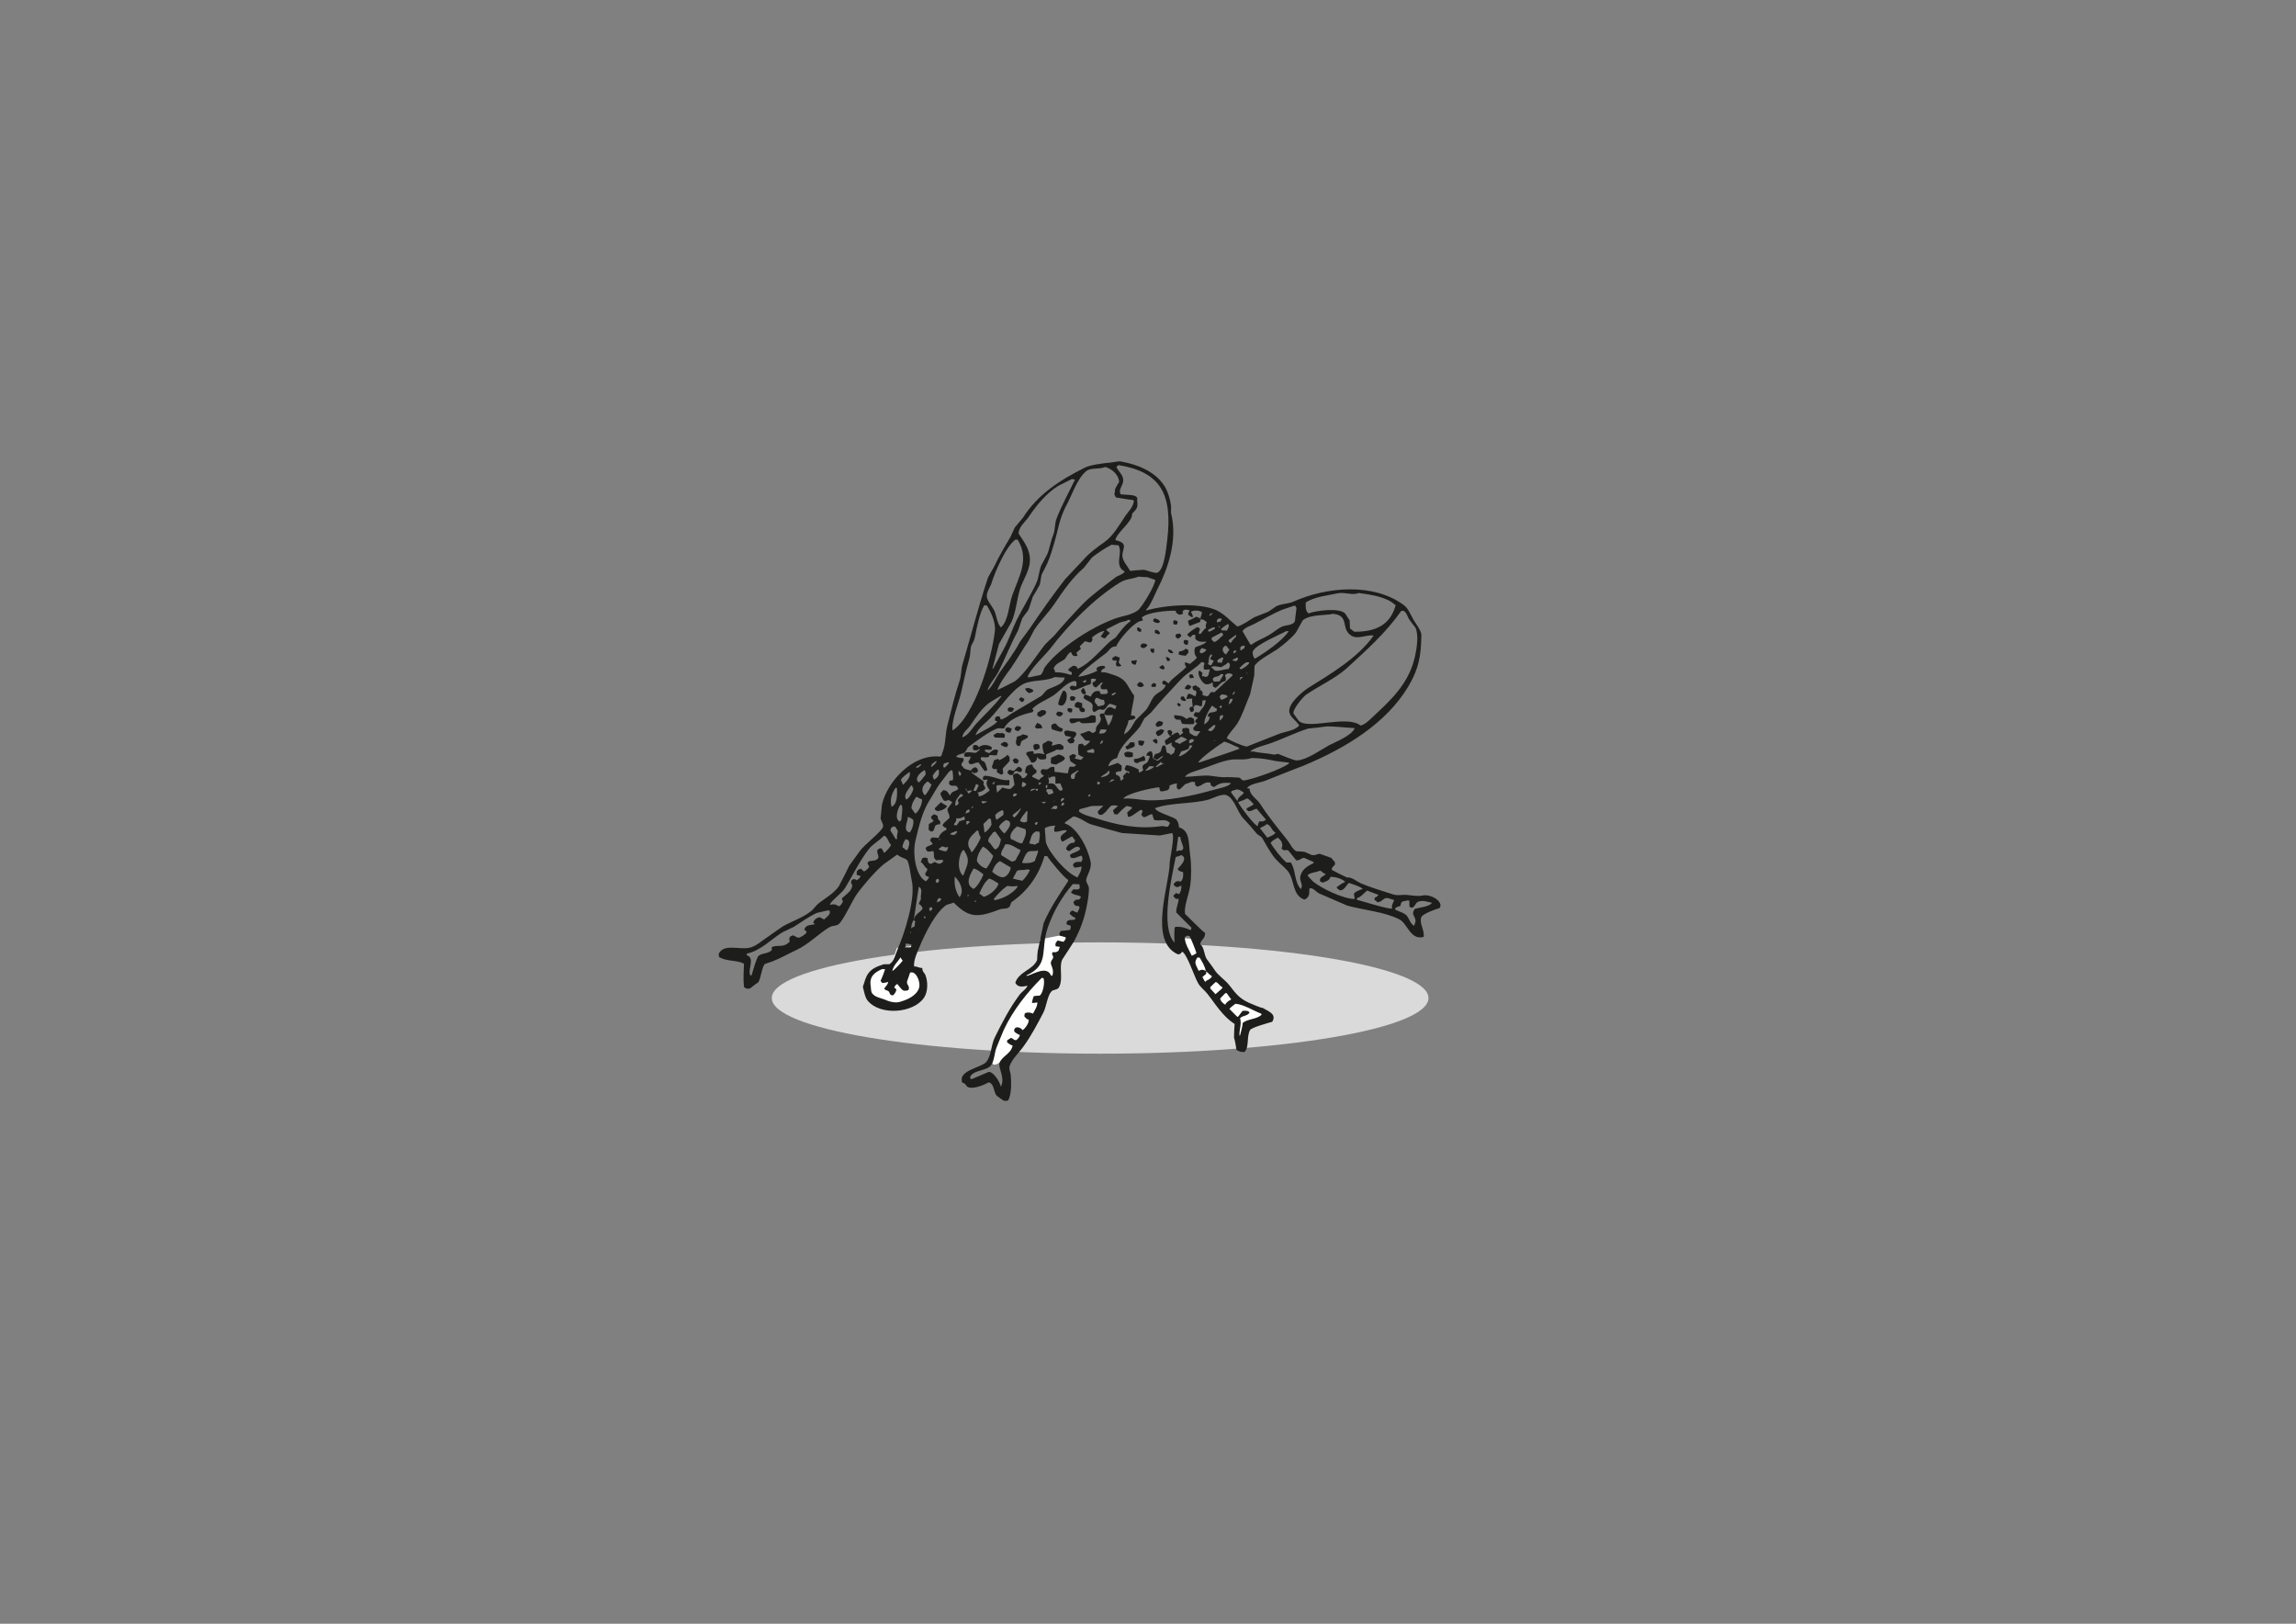 <?xml version="1.0" encoding="utf-8"?>
<!-- Generator: Adobe Illustrator 21.0.0, SVG Export Plug-In . SVG Version: 6.00 Build 0)  -->
<svg version="1.1" id="Calque_1" xmlns="http://www.w3.org/2000/svg" xmlns:xlink="http://www.w3.org/1999/xlink" x="0px" y="0px"
	 viewBox="0 0 841.9 595.3" style="enable-background:new 0 0 841.9 595.3;" xml:space="preserve">
<rect x="0" y="0" width="841.9" height="595.3" fill="#808080" stroke="none"/>
<style type="text/css">
	.st0{fill:#DADADA;}
	.st1{fill:#FFFFFF;}
	.st2{fill:#1D1D1B;}
</style>
<ellipse class="st0" cx="403.4" cy="365.9" rx="120.4" ry="20.4"/>
<path class="st1" d="M328.9,347.5l-2.4,6.9c0,0-5.5-0.2-6.3,1s-3.7,7,0,10.6s17.5,3.3,18.6-5.9c1.1-9.3-6.9-4.6-6.9-4.6l5.1-9"/>
<path class="st1" d="M381.3,344.4v7.5c0,0-5,3.9-4.9,4.1s-3.9,4.8-1.6,4s3.6-1.5,3.6-1.5s-13,19.4-14.6,28.6s9.6-4.2,9.6-4.2
	s10.6-19.2,11.3-22.2c2.3-0.7,3.9-4.7,2.7-7.2c-1.2-2.5,6.7-11.6,6.7-11.6"/>
<path class="st1" d="M432.5,343.7c0,0,4.9,8.5,4.6,11.7c2.3,2.5,7,12,8.2,12.2s5.7,4.5,5.7,4.5l1.5,2.8c0,0,0.8,9.2,2.5,7.5
	s0.9-7.4,0.9-7.4s6.9,0.1,6.9-3s-7.6-4.4-7.6-4.4s-12.9-11.6-12.9-14.1s-3.8-9.1-3.8-9.1"/>
<g>
	<g>
		<path class="st2" d="M527.9,332.9c1.5-2.4-3.2-5.2-6.2-4.6c-1.8,0.4-3.6,0-5.8-0.2c-1.7-0.2-3.3,0.4-5.1-0.2
			c-3.5-1.1-8.7-2.7-11.9-4.1c-1.3-0.6-3.4-2.4-5-2.1c-1.9-0.9-3.8-1.8-5.6-2.8c0.1-1.2,0.7-1.2,1.2-1.9c0-0.3,0-0.6,0-0.9
			c-0.5-0.5-0.9-1.1-1.4-1.6l-4.2-1.5c-1,0.1-1.8,0.8-3.1,0.4c-0.8-0.4-1.7-0.8-2.5-1.1c-1-0.1-1.9-0.2-2.9-0.2
			c-1.4-0.6-2.3-2.7-3.2-3.9c-3.5-4.4-7.2-8.9-10.2-13.6c-1.1-1.7-3.8-3.1-3.8-5.5c-0.3,0-0.6-0.1-0.9-0.1v-0.1
			c1.2-1.6,4.5-1.9,6.5-2.6c4.7-1.9,9.5-3.8,14.2-5.6c15.4-6.4,30.4-15.5,38.5-29.2c2.6-4.5,4.3-8.6,4.6-15.8c0-1,0.1-2.1,0.1-3.1
			c-0.4-1.9-1.6-3.3-2.6-4.9c-1.3-2-2-4.5-3.9-5.9c-11.1-8.2-28.2-6.7-40.5-1.2c-1.9,0.8-4.1,0.7-6.1,1.6c-1,0.7-2.1,1.4-3.1,2.1
			c-1.7,0.7-3.4,1.3-5.1,2c-1.8,1.1-4.1,2.8-6.2,3.4c-2.4-1.9-4.6-4.5-7.5-5.9c-6.3-3-19-2-25.8,0c-0.1-0.1-0.2-0.2-0.2-0.2
			c1.7-1.6,3.1-5.4,4.2-7.6c3.6-7,7.6-17.7,5-27.9c0-0.8,0-1.7,0-2.5c-0.3-2.6-1.3-6-2.8-8c-3.3-4.7-9.3-7.3-15.5-8.4
			c-1-0.2-2.9,0.3-4,0.4c-1.9,0.1-7.6,0.9-9.2,1.8c-9.3,4.6-17.4,9.9-22.8,18.4c-1,1.2-2,2.4-3,3.6c-0.5,1.2-1.1,2.3-1.6,3.5
			c-2.1,3.5-4.1,6.9-6,10.9c-0.7,1.3-1.5,2.6-2.2,3.9c-3.4,10.2-6.3,21.5-9.4,32c-0.5,1.7-0.4,3.9-1,5.8c-1.7,5-3.1,10.9-4.5,16.4
			c-0.9,3.5-0.5,7.2-2,10.4c0.1,0.6-0.3,0.7-0.6,1.1c-10.2-1.2-19.6,9.4-21.4,17.6c-0.2,1.7-0.3,3.4-0.5,5.1c0.2,0.9,1.1,2,0.9,3
			c-0.3,1.6-7.1,6.8-8.5,8.9c-1.3,1.8-2.6,3.6-3.9,5.4c-1.2,2.5-2.5,5-3.8,7.5c-1.8,2.6-4.7,4.2-7.2,6.1c-1.2,0.9-2.1,2.4-3.2,3.2
			c-3,2.3-6.7,3.5-10.1,5.4c-1.9,1.3-3.8,2.6-5.6,3.9c-1.9,1.2-4.1,3.3-6.4,3.9c-4,1-9.8-1.7-11.6,2.4c0.1,0.4,0.2,0.8,0.2,1.1
			c3,1.7,6.5,1,9.1,2.4c-0.1,2.9-0.3,5.4,0,8.5c0.2,0.2,0.5,0.4,0.8,0.6c1.7,0.3,1.8-0.4,2.8-1.1c0.5-0.4,1.1-0.8,1.6-1.1
			c1-1.3,1.4-6,2.5-6.8c1-0.3,1.9-0.7,2.9-1c2.8-1.1,5.8-2.8,8.6-4.1c4.7-2.2,8-5.9,12.2-8.4c1-0.6,2.4-0.4,3.2-1
			c1.6-0.9,5.3-9.1,6.8-11.1c2.1-3,7.1-8.8,9.9-11c1.6-1.2,3.3-2.3,4.9-3.5c1.1,1,2.1,1.1,3.4,1.8c1,0.7,1.5,5.9,1.9,7.6
			c1.6,6.6-2.7,19.7-5.2,25.4c-0.8,1.8-1.3,4.5-3,5.4c-0.6,0-1.3,0-1.9,0c-3.3,1-5.7,2-6.9,5.5c-0.3,0.9-0.6,1.8-0.9,2.8
			c0.4,1.5,0.8,4,1.8,5.1c4.7,5.6,16.8,4.5,20.6-1.1c1.5-2.2,1.5-5.9,0.5-8.4c-0.4-0.9-1.1-1.1-1.1-2.5c-1.5-0.1-1.5-0.6-3-0.6
			c-0.3-2.2,1.2-5.3,2-7.2c1.9-4.7,6-13,10-15.4c0.8-0.2,1.7-0.5,2.5-0.8c5.7,5.7,8.7,5.6,16.9,2.5c1.3-0.5,2.3,0,3.4-0.8
			c0.6-0.5,0.5-1.6,1.1-2c5.5-3.8,9.8-9.5,11.9-16.8c0.3,0,0.7,0.1,1,0.1c0.9,1.5,6.5,8.2,7.6,8.6c0,0.2,0.1,0.3,0.1,0.5
			c-3.2,4.9-6.5,9.6-9,15.4c-0.7,3.5-1.5,6.9-2.2,10.4c-0.1,1-0.2,2.1-0.2,3.1c-1.3,3.5-6.8,4.4-8,8.4c0.9,1.7,2.4,1.5,4.4,1.1v0.1
			c-0.8,1.5-2.1,2.1-3,3.4c-3.5,4.7-6.4,10.3-9,15.6c-1.3,2.7-1.3,7.1-3.2,9c-1.8,1.8-9.7,3-8.8,6.8c-0.2,0.6,0.6,0.7,1.1,1
			c0.3,0.4,0.6,0.8,0.9,1.1c1.9,1.2,6.3-0.7,7.8-1.6c2.2,0.4,1.7,3.7,3.1,5c0.6,0.5,1.5,1.1,2.1,1.5c0.5,0.4,1.1,0.3,1.9,0.2
			c1.5-2.2,1.2-7.5,1-9.6c-0.1-0.9-0.7-1.9-0.4-3c0.8-2.6,3.7-5.2,5.2-7.4c2.7-3.7,5-8.1,7.1-12.1c1.2-2.2,1.5-6.2,3-7.9
			c0.7-0.8,2.2-0.5,2.8-1.5c1.7-3.2-0.1-7.4,1.2-10.2c1.5-2.2,2.9-4.5,4.4-6.8c2.4-4.6,3.8-8.3,4.8-13.9c0.3-1.7,0.8-4.8,0.5-6
			c-0.3-0.7-0.6-1.3-0.9-2c-0.3-1.7,2.2-4.3,1.6-7.2c-1-5.1-5-12.6-9.4-14c0-0.1,0-0.2,0-0.4c1-0.7,2.1-1.5,3.1-2.2
			c2.3,0.3,4.4,2.2,6.4,2.9c3.8,1.1,7.6,2.2,11.4,3.2c4.6,0.3,9.3,0.6,13.9,0.9c1.5-0.3,3-0.6,4.5-0.9c1.1,1.1-0.9,9.4-0.9,11.1
			c0,7.6-8,28.7,3.1,33.4c1-0.1,1-0.5,1.5-1c1.8,0.9,4.5,9.3,5.8,11.5c0.8,1.5,2.4,2.6,3.4,3.9c3.1,4,5.8,8.4,10,11.1
			c-0.1,1.7-0.2,3.3-0.2,5c0.4,1.2,0.7,3.3,0.9,4.5c0.9,0.5,1.3,0.8,2.9,0.8c1.9-1.9,0.7-5.7,2.1-8.1c0.5-0.9,6.7-2.6,8.1-3
			c1.8-2.9-1.6-3.9-3.5-5.1c-0.2,0.2-4.5-1.6-5.1-1.9c-3.7-1.7-4.9-3.6-7.2-6.5c-1.6-2-4-3.4-5.4-5.6c-0.9-1.4-1.9-2.6-2.8-3.9
			c-1-1.4-0.9-4.5-2.4-5.4c0.3-2,1.8-1.8,1.8-4.2c-0.7-0.2-6.4-6.1-7.4-7c-0.3-3.1,1.4-6.9,1.9-10.1c0.5-3.4,0.5-8.2,0-11.4
			c-0.6-4.5,0-9-4.1-10.2c0-1.4-0.4-1.9-0.9-2.8c-1.3-1.2-7.1-2.5-7.9-4.2c5.4-2.1,13.9-1.5,19.8-3.2c1.5-0.5,4.8-2.2,6.4-1.6
			c3,1.2,4,6.2,6.1,8.4c1.9,2,3.4,3.8,5.1,5.8c0.6,0.6,1.7,0.9,2.1,1.8c1.2,2.2,2.5,4.4,4,6.5c1.4,1.9,3.6,3.5,5.1,5.2
			c2.7,3.2,1.6,9,6.2,10.6c1.7-0.7,1.9-1.9,1.8-4.1c0.6,0,0.3,0.2,0.6-0.1c1.2,0.3,1.9,1.3,2.9,1.9c3.5,1.5,6.9,3,10.4,4.5
			c5.7,1.6,13.9,2.3,19.2,5.1c2.9,1.5,4,7.7,8.8,6.4c0.5-2.2-1.6-5-0.9-7C521.1,335.1,526.9,333.2,527.9,332.9z M453,368
			c3,0.2,6.7,2.6,9.4,3.6c0.1,0.1,0.2,0.2,0.2,0.4c-1.6,1.7-5.1,1.5-6.9,3c-0.2,1.7-0.6,3-1,4.6c-0.1,0-0.2,0.1-0.2,0.1
			c-0.2-2,0.9-4.3,0.2-6.4c1-1.1,2.7-0.7,3.5-2.1c-0.5-0.7-1.4-0.7-2.6-0.6c-0.5,0.7-1,1.3-1.5,2c-0.1,0.1-0.3,0.2-0.4,0.2
			c-1-1-1.9-1.9-2.9-2.9C451.5,369,452.2,368.7,453,368z M449.8,364.1c0.5,0.7,1,1.4,1.5,2.1c0.1,0.1,0.2,0.2,0.2,0.2
			c-0.8,0.4-1.8,1-2.2,1.9h-0.1c-0.8-0.5-1.6-1.2-1.8-2.2c0.6-0.7,1.3-1.3,1.9-2C449.4,364.1,449.6,364.1,449.8,364.1z M445.8,360
			c1.1,0.4,1.3,1.4,2.4,1.9c0,0.1,0,0.2,0,0.4c-0.8,0.7-1.7,1.5-2.5,2.2c-0.6-0.7-1.3-1.4-1.9-2.1c0-0.2,0-0.3,0-0.5
			C444.4,361.3,445.1,360.6,445.8,360z M442.2,356.1c0.7,0.5,1.5,1.4,2.2,1.8v0.1c-0.4,0.7-1.2,1.2-2,1.5c-0.2,0.2-0.3,0.3-0.5,0.5
			c-0.3-0.6-0.7-1.2-1-1.8c0.5-0.4,0.9-0.8,1.4-1.2C442.3,356.7,442.3,356.4,442.2,356.1z M439.9,351.1c0.9,1.5,2,3.2,2.2,4.9
			c-1-0.7-1.4-0.5-2.6-0.1c-0.9-2.2-1.9-2.9-0.4-4.9C439.4,351,439.6,351.1,439.9,351.1z M437,350.4c-0.8-1.8-2.8-4.8-2.5-6.9
			c0.3-0.2,0.6-0.3,0.9-0.5c0.2,0.1,0.5,0.2,0.8,0.2c0.4,0.6,2.4,5.6,2.5,6.2C438.2,349.9,437.7,350.1,437,350.4z M432,307
			c0-0.1,0-0.2,0-0.2c0.2,0,0.5,0,0.8,0c0.1,1.7,1,2.8,1.1,4.2c-0.2,0.2-0.3,0.5-0.5,0.8c-1-0.1-1.4,0-2.1,0.4
			C431.5,310.4,431.8,308.7,432,307z M433.2,313.5c2.7,1.3-0.8,4.3-1.4,5.1c0.6,0.9,0.9,0.8,2,1.1c0.2,1.2,0,3.2-1.1,3.6
			c-0.3-0.5-0.7-0.2-1.5-0.1c-0.2,0.2-0.5,0.5-0.8,0.8c0,0.2,0,0.3,0,0.5c0.2,0.2,0.5,0.4,0.8,0.6c0.6,0.4,1.2-0.2,2-0.4
			c0,1.6-0.3,2.2-0.8,3.1c-0.4-0.1-0.8-0.2-1.1-0.4c-0.4,0.3-0.8,0.7-1.1,1c0.4,0.7,0.9,1.4,1.9,1.1h0.1c-0.1,2-0.9,2.8-0.9,5
			c1.9,2,3.6,3.6,5.6,5.6c-0.1,0.3-0.2,0.6-0.2,0.9h-0.1c-2.1-0.8-2.9-1.3-5.6-1.2c-0.1,0.1-0.2,0.2-0.2,0.2
			c-0.3,0.6-0.2,4.8-0.1,5.6c-5.4-5.6-1.1-23.6,0.4-31.4C431.7,314.1,432.5,313.8,433.2,313.5z M472.5,280c-2.7,2-12.2,5.4-16.1,6.1
			c-1.2,0.2-1.3-0.8-2-1c-1.5-0.1-3.1-0.2-4.6-0.2c-1.7,0.2-4.4-0.3-6.1-0.5c-2.4-0.3-6.3,0.4-9.2,0.4c0.8-1.4,3.9-2.1,5.9-2.8
			c3.5-1.1,7.1-2.9,11.1-3.5c2.1-0.3,5,0.3,7.4-0.6c3.2,0,6.2,0.5,8.8,1.1c1.6,0.2,3.3,0.4,4.9,0.6c0.1,0,0.2,0,0.2,0
			C472.6,279.8,472.5,279.9,472.5,280z M424.4,278.5c0.5-0.4,1.1-0.8,1.6-1.2c0.2,0,0.3,0,0.5,0v0.1c-0.5,0.4-1,0.8-1.5,1.2
			c-0.7,0.7-1.2-0.3-2.1-0.4c-0.6-1.1,0.2-1.6-0.8-2.8c-0.2,0-0.4,0.1-0.6,0.1c-0.6,0.3-0.9,0.6-1.1,1.2c-0.1,0.1-0.2,0.2-0.2,0.2
			c0.5,0.1,1,0.2,1.5,0.4c-0.4,0.7-0.4,1.2-0.9,2c-0.4,0.7-1.4,0.7-1.8,1.5c-0.2,0.4,0.1,1.1,0.2,1.6c-0.5,0.4-0.8,0.6-1.5,0.9
			c-0.1-0.4-0.2-0.8-0.2-1.2c-1.5-0.8-2.7-1.3-4.4-1.6c-0.3,0.3-0.4,0.3-0.5,0.9c-0.8,0.8,0.7,1.4,1.5,1.5v0.1
			c0,0.1-0.1,0.2-0.1,0.4c-0.1,0-0.2,0.1-0.2,0.1c-0.4-0.2-0.3-0.2-0.5-0.5c-0.5,0.5-0.9,0.9-1.4,1.4c-0.2,0.4-0.1,0.6,0.2,0.9
			c-0.2,0.2-0.5,0.5-0.8,0.8c-0.2,0-0.3,0-0.5,0c0.2-1.1-0.5-1.8-1.5-2c-0.1-0.3-0.2-0.6-0.2-0.9c2.1-1.1,2.2,0.7,2.2-2.5
			c-0.5-0.3-0.9-0.7-1.4-1c-1.1,0.4-2.3,0.8-3.4,1.2h-0.1c0.3-1.5,1.7-2.8,3.2-3c1.2-4.9,5.6-7.8,8.4-11.5c0.5-1,1.1-2,1.6-3
			c0.8-0.7,1.7-1.5,2.5-2.2c3.5-4.3,7.2-8.1,10.9-12.1c2.2-2.4,5.4-4,7.6-6.4c0.3,0.1,0.7,0.2,1,0.2c0.1,0.9-0.5,1.4-0.1,2.5
			c0.9,0.2,1.2,0.1,2.1,0c0,0.8-0.4,1.1-0.4,1.9c-0.4,1-1.1,1-2,0.6c-0.3,0.1-0.2,0.1-0.5-0.1c0.1-0.4,0.2-0.8,0.2-1.1
			c-0.3-0.2-0.6-0.5-0.9-0.8c-0.1,0-0.3,0.1-0.4,0.1c-0.6,1.2,0.9,3.9,2,4.6c0.9,0.7,2.5,0,3.1-0.5c-0.1,0.8,0,0.9,0.1,1.6
			c0.3,0.2,0.6,0.3,0.9,0.5c1.4-0.8,1.8-2.2,3.6-2.5c0.3-0.6,0.3-1.2-0.1-1.9c0-0.1,0.1-0.2,0.1-0.4c1-0.8,1.4-0.6,2.6-0.2
			c0,0.2,0,0.3,0,0.5c-2.2,2-4.4,4.1-6.6,6.1c-1.7-0.2-1.1-0.1-2,0.9c-0.3,1-1.4,0.4-2.4,0.1c0.2-0.7,0.1-1.7-1-1.8
			c0.1-0.2,0.2-0.4,0.2-0.6c-0.6-0.4-1.2-0.8-1.8-1.2c-0.4,0.3-0.3,0.3-1,0.4c-0.1,1,0.2,1.6,1.2,1.6c0.4,0.8,0.1,1.3-0.2,2.1
			c-0.8-0.3-1.4-0.8-2.4-1c-0.1,0.1-0.3,0.2-0.4,0.4c-0.1,0.1-0.4,1.2-0.5,1.6c0.7-0.1,1.4-0.2,2.1-0.2l0.1,0.1
			c-0.3,1.2,0.2,1.7,0.1,2.9c-0.6-0.1-0.8,0.2-1.2,0.5c0.1,0.7,0.3,1,0.6,1.5c0.3-0.1,0.7-0.2,1-0.4c0.1-0.8,0.1-0.9-0.2-1.5
			c0.4-0.2,0.4,0.2,0.5-0.6c1.1-0.2,1.3,0,2.2,0.4c0.2-0.1,0.3-0.2,0.5-0.2c0.1-0.6,0.2-1.2,0.2-1.8c0-0.1,0.1-0.2,0.1-0.2
			c0.3,0,0.7-0.1,1-0.1l0.1,0.1c-0.2,2.1-1.5,3-2.4,4.4c-0.5,0-0.9-0.1-1.4-0.1c-0.2,0.3-0.4,0.6-0.6,0.9c0,0.1,0.1,0.2,0.1,0.4
			c0.3,0.4,0.8,0.5,1.4,0.6v0.1c-0.3,0.4-0.7,0.8-1,1.2c0.2,0.7,0.2,0.5,0.8,0.8c-0.5,0.6-1,1.2-1.5,1.8c0.1,0.2,0.2,0.5,0.2,0.8
			c0.8,0.5,1.5,0.3,2.4,0.4v0.1c-0.4,0.5-0.8,1.1-1.2,1.6c-0.8,0.3-1.8-0.5-2.6-1c-0.3-0.3-0.2-0.9-0.2-1.5
			c-0.3-0.2-0.6-0.3-0.9-0.5c-0.5,0.1-1,0.2-1.5,0.2c-0.3,0.7-0.4,1.2,0.2,1.5c-0.4,0.5-0.8,0.7-1.2,1.1h-0.1
			c-0.2-0.6-0.4-0.7-0.8-1.1c-1.8,0.4-3.1,2.1-4.6,2.9c-0.2,0.6,0.1,1.1,0.4,1.8c0.7-0.3,1.4-0.7,2.1-1c-0.5,1.2,0.4,1.6,1.2,2.2
			c-0.1,0.5-0.3,1.1-0.4,1.6c-0.4,0.2-0.8,0.5-1.1,0.8c-0.5-0.4-0.6-0.7-1.5-0.8c-0.4-0.8-0.2-1.5-0.6-2.5c-1.4-0.9-1.3,1.4-1.8,2.1
			c-0.3,0.5-1.3,0.7-2,0.9c-0.2,0.5-0.4,0.9-0.6,1.4C423.8,278.3,423.8,278.4,424.4,278.5z M426.9,279.8c-1,0.5-1.9,1-2.9,1.5
			c0-0.1-0.1-0.2-0.1-0.4c0.6-0.4,1.2-1.1,1.8-1.6h0.1C425.9,280.1,426.2,279.8,426.9,279.8z M423.2,281v0.1
			c-0.7,0.7-2.1,1.4-3.2,1.5v-0.1c0.5-0.5,1-1.1,1.5-1.6C422.1,280.9,422.7,281,423.2,281z M403.2,286.8c0.4,0.2,0,0.2-0.1,0.8
			c-0.2,0-0.4-0.1-0.6-0.1c-0.1,0-0.2,0-0.2,0c0-0.3,0.1-0.6,0.1-0.9C402.9,286.6,403.1,286.6,403.2,286.8z M403,268.9
			c0.2-0.5,0.3-0.9,0.5-1.4c0.3,0,0.6-0.1,0.9-0.1c0.5,0,0.9,0.1,1.4,0.1c-0.2,0.7-0.4,0.8-0.8,1.2c-0.3,0.1-0.6,0.2-0.9,0.2
			C403.8,269,403.4,268.9,403,268.9z M403.4,272.9c0.1-0.8,0.3-0.9,0.6-1.4c0.2,0,0.3,0.1,0.5,0.1c-0.1,0.2-0.2,0.4-0.2,0.6
			c-0.2,0.2-0.5,0.4-0.8,0.6C403.5,272.9,403.4,272.9,403.4,272.9z M403.8,284.8c0.8-1,2-1,2.6-2.2c0.1,0,0.2,0,0.2,0
			c0.1,0,0.2,0.1,0.2,0.1c0,0.2,0,0.5,0,0.8c-0.9,1.1-1.6,1.1-3,1.5h-0.1C403.8,284.8,403.8,284.8,403.8,284.8z M407.6,285.8
			c0.2,0,0.5,0,0.8,0c0.1,0,0.2,0.1,0.2,0.1v0.1c-0.7,0.3-1.3,0.6-2,0.9C407,286.5,407.3,286.1,407.6,285.8z M409.2,254
			c-0.4,0.6-0.7,0.8-1.5,1c0-0.2,0-0.4,0-0.6c0.4-0.2,0.8-0.3,1.1-0.5c0.1,0,0.2,0,0.4,0V254z M439.9,239.1c0.1-0.9,0.3-1,0.8-1.5
			c0.5,0.2,1.1,0.3,1.6,0.5v0.1c-0.3,0.6-0.6,0.9-1.2,1.1C440.5,239.7,440.3,239.5,439.9,239.1z M448.6,241.2
			c-0.2,0.6-0.4,1.2-0.6,1.8c-0.7-0.2-0.9,0-1.5-0.1c0-0.2-0.1-0.5-0.1-0.8c0.5-0.6,1.1-0.7,1.8-1.1
			C448.3,241.1,448.5,241.2,448.6,241.2z M449.1,236.8c0.2,0,0.5,0.1,0.8,0.1c0.2,0.5,0.3,0.9,0.9,1.1c-0.3,0.9-0.8,1.1-1.1,1.8
			c-0.1,0-0.2,0.1-0.2,0.1c-0.5-0.3-0.8-0.6-1-1.1C448,237.8,448.7,237.2,449.1,236.8z M447.8,244.6c0.8-0.6,2-1,2.5-1.8
			c1.1,0.8,0.7,1.4,0.2,2.5c-1.3-0.1-3.9,1-5,0.5c-0.5-0.2-0.7-0.9-1.4-1.1v-0.1C445.1,243.9,446.4,244.5,447.8,244.6z M448.6,247.4
			c-0.5,0.8-0.9,1.6-1.4,2.4c-0.7,0-1.4,0.1-2.1,0.1c-0.1-0.2-0.3-0.5-0.4-0.8c0.1-0.5,0-0.3,0.2-0.5c0.6-0.8,1.8-0.2,2.8-1.5
			c0.2,0,0.5,0.1,0.8,0.1C448.5,247.3,448.6,247.3,448.6,247.4z M452.6,253.5c0.1,0.1,0.2,0.2,0.2,0.4c-0.1,0.2-0.3,0.4-0.4,0.6
			c-0.1,0.1-0.3,0.2-0.4,0.2l-0.1-0.1C452.2,254,452.3,253.9,452.6,253.5z M452,256.2c-0.2,1-0.6,1.7-1.5,2c0.2-0.6,0.3-1.2,0.5-1.8
			c0.2-0.1,0.4-0.2,0.6-0.2C451.7,256.2,451.9,256.2,452,256.2z M444.1,268.1c-0.6-0.1-0.9-0.2-1.2-0.5c0.7-0.6,1.5-1.2,2.2-1.8
			c0.2,0,0.4,0.1,0.6,0.1v0.1C445.3,267.2,444.9,267.5,444.1,268.1z M445.1,271.8c0.1-0.2,0.2-0.3,0.4-0.5
			C445.6,271.6,445.5,271.5,445.1,271.8z M445.2,261c-0.5,0.3-1.5-0.1-2.2,0.9c0,0.2-0.1,0.5-0.1,0.8v0.1c0.2,0,0.4-0.1,0.6-0.1
			l0.1,0.1c-0.2,1.5-1,2.1-2,2.8c-0.2-2,1.7-5.3,2.8-6.9c0.8,0.4,0.9,0.9,1.8,1.1c0,0.3-0.1,0.6-0.1,0.9
			C445.8,260.8,445.5,260.9,445.2,261z M448.9,271.9c2.1,0.5,3.4,1.5,5.2,2.1c0.1,0.2,0.2,0.3,0.4,0.5c-4.5,1.7-9.7,3.3-14.6,5
			c-0.2,0-0.3,0-0.5,0v-0.1C440.9,277.4,446.6,273.3,448.9,271.9z M448.1,258.8c-0.2,0.3-0.2,0.2-0.2,0.8h-0.1
			c-0.2-0.1-0.5-0.2-0.8-0.4c0.4-0.2,0.4-0.2,0.6-0.5C447.8,258.7,447.9,258.7,448.1,258.8C448.1,258.7,448.1,258.7,448.1,258.8z
			 M448.2,262.1h0.1c0.2,0.2,0.2,0.2,0.2,0.6c-0.3,0.7-0.6,1-1.2,1.4h-0.1c0-0.5,0.1-1.1,0.1-1.6C447.7,262.4,448,262.2,448.2,262.1
			z M447.8,256.6c-0.2-0.4-0.4-0.8-0.6-1.1c0.1-0.1,0.2-0.2,0.2-0.4c0.2-0.2,0.3-0.3,0.5-0.5c0.7,0,1.8,0.1,2.1,0.5
			c0.1,0.1,0.2,0.2,0.2,0.2C449.6,256,448.7,256.3,447.8,256.6z M437.9,271.4c-0.4,0.6-0.9,1-1.8,1.1c-0.3-1.5,0.1-1,1-1.6
			C437.4,271,437.6,271.2,437.9,271.4z M431.1,272.2c-0.1-0.2-0.3-0.3-0.4-0.5c0.8-0.5,1.6-1.1,2.4-1.6c0.7,0.1,2,0.8,2.2,1.1
			c-1,0.6-1.7,0.8-2.8,1.6C432.1,272.5,432.1,272.3,431.1,272.2z M433.1,275.5c0.8-0.2,1.6-0.5,2.4-0.8c0.5-0.3,0.6-0.7,0.6-1.4
			c0.4,0,0.8,0,1.1,0v0.1c-0.7,1.5-3.1,3.6-5,3.9C432.5,276.8,432.8,276.1,433.1,275.5z M487.4,273.2c-3.3,1.8-8,5.3-11.8,5.6
			c-1,0.1-5.6-1.9-6.9-2.4c-0.2-0.1-1.3,0.4-1.9,0.2c-2.2-0.5-5-0.5-7.2-1.1c-0.4,0-0.8,0.1-1.1,0.1c0.6-1.3,5.8-2.5,7.4-3.1
			c4.5-1.6,9.3-4,13.8-5.4c2.3-0.2,4.6-0.5,6.9-0.8c3.5,0,6.8,0.5,10,0.6c0,0.1,0.1,0.2,0.1,0.2C495.5,269.7,489.8,272,487.4,273.2z
			 M514.6,223.9c1.2,0.8,1.3,1.6,2,3c0.8,1.1,1.6,2.2,2.4,3.2c1.3,2.5,0.5,7.8-0.2,10.8c-2.3,9.8-8.7,15.7-15.4,21.9
			c-1.3,1.2-2.6,2.7-4.5,3.2c-5.1-4.1-19.7,1.9-22.8-1.9c-0.6-0.8-1.2-1.7-1.8-2.5c-0.4-1.6,3.7-6.3,4.6-6.9
			c4.7-3.2,10.6-5.9,14.8-9.6c7.3-6.7,14.3-12.9,20.1-21.1C514.1,224,514.4,223.9,514.6,223.9z M478.8,220.9c3-2.1,8.1-2.6,11.8-3.4
			c2.7-0.5,5.3,0.9,7.6-0.1c4.4,0.6,10.3,1.4,13.4,4.4c0.1,0,0.2,0,0.2,0c-1.9,6.9-6.8,9.9-15.2,9.8c-0.5-0.4-1.1-0.8-1.6-1.2
			c0-1-0.1-1.9-0.1-2.9c-0.5-0.8-1.1-1.7-1.6-2.5c-1.9-2.3-10.7-1.2-13.5-0.1C478.7,224,478.7,222.6,478.8,220.9z M488.2,225.2
			c0-0.1,0-0.2,0-0.2c7.1,0.3,3.1,5.6,7.4,8.1c2.4,1.4,5.4-0.5,8.1-0.1c-5.7,8.1-15.5,13.9-24,19.2c-2,1.3-7.6,5.8-6.9,9
			c0.4,1.9,2.6,3,3.6,4.8c-1.8,2-5.1,2.1-7.8,3.2c-3.8,1.5-7.6,3-11.4,4.5c-1.5-0.1-6.4-2.3-7.4-3.1c1-2,2.6-3.4,3.8-5.2
			c2-3.2,3.2-7.2,4.8-10.9c0.5-2.2,1-4.5,1.5-6.8c0-1.2,0.1-2.3,0.1-3.5c0.8-1.9,6.5-4.9,8.4-6.2c2.3-1.7,5-3.9,6.8-6.1
			c0.8-1.5,1.7-3,2.5-4.5C480.1,225.4,485,225.6,488.2,225.2z M457.1,246.8c0.1-0.1,0.2-0.2,0.2-0.4c0,0.2,0.1,0.4,0.1,0.6h-0.1
			C457.3,246.9,457.2,246.8,457.1,246.8z M459.4,238.8c1.1-2.5,9.5-5.9,12.2-7.4c0.3,0,0.6,0,0.9,0v0.1c-2.4,3.5-8.6,7.8-12.4,10
			C459.6,241,459.1,239.6,459.4,238.8z M460.2,228.6c3.1-1.6,6.3-3.5,9.8-5c1.5-0.5,2.9-1,4.4-1.5c0.2,0,0.4,0,0.6,0
			c0.1,0.2,0.2,0.5,0.4,0.8c-0.2,1.6-0.4,3.3-0.6,4.9c-0.7,1.5-3.2,1.3-4.6,1.9c-1.7,0.7-3.4,2.3-5,3.2c-2.2,1.3-4.3,1.9-6.2,3.4
			c-0.2,0-0.3,0-0.5,0c-1-1.6-1.9-3.3-2.9-4.9C456.5,229.9,458.6,229.5,460.2,228.6z M454.9,237.1c0.3-0.1,0.6-0.2,0.9-0.4
			c0.2,0,0.3,0.1,0.5,0.1c0.1,0,0.2,0,0.2,0c-0.1,0.2-0.2,0.5-0.2,0.8c-0.4,0.2-0.8,0.5-1.1,0.8c-0.1,0-0.3,0-0.4,0
			C454.8,238,454.8,237.5,454.9,237.1z M454.5,244.9c0.8-0.8,1.5-1.5,2.5-2.1c0.3,0,0.7,0,1,0c0,0.1,0.1,0.2,0.1,0.2
			c-0.6,1-1.9,1.9-3.1,2.4C454.8,245.3,454.7,245.2,454.5,244.9C454.5,245,454.5,244.9,454.5,244.9z M454.9,248.2c0.2,0,0.5,0,0.8,0
			v0.1c-0.3,0.3-0.7,0.6-1,0.9h-0.1C454.6,248.9,454.8,248.6,454.9,248.2z M454,241.2c-0.3,1.5-0.9,1.3-2,0.9c0-0.1-0.1-0.2-0.1-0.2
			c0.5-0.2,1.1-0.5,1.6-0.8C453.7,241.2,453.8,241.2,454,241.2z M452.8,239.4c-0.2,0-0.3,0-0.5,0l-0.1-0.1c0-0.1,0.1-0.2,0.1-0.4
			c0.2-0.2,0.3-0.3,0.5-0.5c0.2,0.1,0.3,0.2,0.5,0.2c0.1,0,0.2,0,0.2,0C453.2,238.9,453,239.1,452.8,239.4z M453.1,232.8
			c0.3,0.2,0.1,0,0.2,0.5c-0.6,0.8-1.5,1.3-1.9,2.4c-0.6-0.2-0.8-0.3-0.9-1C451.5,234,452.3,233.4,453.1,232.8z M450.4,228.8
			c0.5,1-0.2,1.5-0.5,2.4c-0.7,0-1.3-0.1-2-0.1c0-0.2-0.1-0.3-0.1-0.5c0.6-0.7,1.6-1.3,2.4-1.8C450.2,228.8,450.3,228.8,450.4,228.8
			z M446.4,227.1c0.2-0.2,0.4-0.2,0.6-0.4c0.3,0,0.6,0.1,0.9,0.1c0,0.1,0.1,0.2,0.1,0.4c-0.3,0.3-0.2,0.1-0.4,0.6
			c-0.7,0.4-0.8,0.1-1.2,0.4C446.1,227.9,446.1,227.6,446.4,227.1z M447.4,230.1v0.1h-0.1c-0.4-0.3-0.4-0.4-0.5-1
			C447,229.5,447.2,229.8,447.4,230.1z M447.9,231.9c0.5,0.3,0.5,0.4,0.6,1c-1.1,0.8-1.9,2-3.2,2.5c-0.3-0.2-0.7-0.5-1-0.8
			c0-0.2,0-0.5,0-0.8C445.5,233.2,446.7,232.5,447.9,231.9z M444.2,224.8c0.2,0,0.3,0.1,0.5,0.1c-0.3,0.2-0.6,0.5-0.9,0.8
			c-0.1,0-0.3,0-0.4,0C443.7,225,443.8,225.1,444.2,224.8z M443,230.9c0.6-0.3,1.2-0.6,1.8-0.9c0.2,0,0.4,0,0.6,0
			c0,0.1,0.1,0.2,0.1,0.4v0.1c-0.7,0.4-1.3,0.8-2,1.1c-0.2-0.1-0.3-0.2-0.5-0.2C443,231.2,443,231,443,230.9z M443.9,240
			c0.2,0,0.4,0,0.6,0c-0.2,0.7-0.4,0.9-0.8,1.4c0.3,0.5,0.7,0.6,1.4,0.8c-0.3,0.6-0.7,1.2-1,1.8c-0.4-0.2-0.8-0.3-1.2-0.5
			C443.6,241.9,442.9,241.3,443.9,240z M431.1,223.9c0.1,1,0.7,1.1,1.4,1.5c0.3-0.1,0.6-0.2,0.9-0.2c0.5-0.3,0.5-0.4,0.2-0.8
			c0.2-1,1.5-1.1,2.5-0.6c0.1,0,0.2,0,0.2,0c-0.3,0.6-0.6,0.6-0.6,1.5c0,0.1,0.1,0.2,0.1,0.2c0.4,0.2,0.8,0.5,1.2,0.8
			c0.2-0.1,0.3-0.2,0.5-0.2c-0.2-0.6-0.5-1.2-0.8-1.8c0.9-0.6,2.7-0.6,3.8,0c0.1,0,0.2,0,0.2,0c0.1,1.2-0.6,1.6-0.5,2.9h0.1
			c1.1-0.4,1.2,0.4,2.2,0.8c-0.2,0.9-0.6,1.3-0.2,2.2c-1,0.5-1.3,1.5-1.9,2c-0.3,0.3-0.2,0.2-0.8,0.2c0-0.8,0.1-1,0.4-1.5
			c-0.1-0.5,0-0.4-0.2-0.6c-0.2-0.1-0.4-0.2-0.6-0.4c-0.7,0.1-3.8,2.3-3.9,2.9c0.4,0.3,0.8,0.6,1.2,0.9c0.2-0.3,0.5-0.6,0.8-0.9
			c0.3,0,0.7-0.1,1-0.1c0,0.5,0,1,0,1.5c0.9,1.2,2.5,1.2,4.1,1c-0.7,1.1-3,1.6-4.1,2.1c-0.6,0.9-0.3,3.3,0.6,3.6
			c-0.5,1.2-1.7,1.6-2.5,2.5c-0.6-0.2-1.2-0.4-1.8-0.6l-0.1,0.1c-0.1,0.7,0.1,1.1,0.5,1.6c-1.4,1.7-5.8,4.6-6.5,6.1
			c-0.8-0.5-0.8-0.9-1.8-1.1c-0.1,0.1-0.3,0.2-0.4,0.4c-0.3,0.5,0,1.3,1.2,1.2c-0.6,2.2-3.4,2.8-4.5,4.4c-1.1,1.6-1.6,3.3-2.8,4.8
			c-1.2,1.2-2.5,2.5-3.8,3.8c-1.2,1.8-1.9,3.8-3.9,4.9c-0.1,0.1-0.2,0.2-0.2,0.2h-0.1c0.3-2.1,1.4-3.1,1.6-5.1
			c1.2-0.3,2.1-0.2,2.6-1.1c-0.4-0.7-1-0.8-1.6-0.6l-0.1-0.1c0.3-2.8,1-5.1,1.2-7.2c-3-4.1-2.5-6.1-8-7.8c-1-0.3-2.5-1-3.8-0.8
			c-0.1-0.1-0.3-0.2-0.4-0.2c0.2-0.8,0.8-1.1,1.5-1.4c0-0.2,0-0.3,0-0.5c-0.1-0.1-0.3-0.2-0.4-0.2c-0.7-0.3-1.9,0.1-2.4,0.5
			c-0.6,0.4-0.3,0.8,0,1.2c-2,1-4.4,1.9-7,2.2c0.5-1.4,8.5-7.4,10.1-8.6c1.2-0.9,1.8-2.7,3.8-2.5c0.6-2.1,6.8-9.4,9.4-9.4
			c0.1-0.1,0.2-0.2,0.4-0.2c-0.1-0.3-0.3-0.7-0.4-1C420.6,224.5,428,223.8,431.1,223.9z M398.4,249.4c-0.1,0.2-0.3,0.5-0.4,0.8
			c-0.3,0.1-0.9-0.1-1.1-0.4c0.3,0,0.7-0.2,1.1-0.5l0.1,0.1C398.2,249.4,398.3,249.4,398.4,249.4z M393,246.5c0,0.2,0,0.4,0,0.6
			c-0.1,0.1-0.2,0.2-0.2,0.4c-1.7-0.6-3.7-1.1-5.9-1c-0.1-0.7-0.2-1-0.6-1.4c0.9-1.9,2.1-2.1,3.8-3.2c1.1-0.8,1.1-2.1,2.6-2.9
			c0.5,1.3,0.9,1.8,2.4,1.4c-0.1-0.4-0.3-0.8-0.4-1.1c0.5-0.5,1.1-0.9,1.6-1.4c-0.1-0.6-0.2-0.5-0.4-0.9c0.6-0.6,1.3-1.3,1.9-1.9
			c0.9,0.1,1.3,0.5,2,0.4c0.1,0,0.2,0,0.2,0c0.5-0.6,0.8-0.9,0.4-1.8c1.1-0.9,2.9-2.2,4.6-2.4c-0.5,0.7-0.9,1.4-1.4,2.1
			c0.4,0.2,0.8,0.4,1.2,0.6c0.1,0,0.2,0,0.4,0c0.7-0.5,0.7-1.2,1.6-1.6c0-0.2,0-0.3,0-0.5c-0.3-0.2-0.7-0.5-1-0.8
			c0-0.1-0.1-0.2-0.1-0.4c1.6-0.8,3.2-1.6,4.8-2.4c1.1-0.5,2.4-0.4,3.2-1.1c0.1,0,0.2,0.1,0.2,0.1c0.6-0.1,0.4-0.1,0.6,0.5
			c-2.1,1.3-3.9,4-5.4,5.9c-0.7,0.5-1.3,0.9-2,1.4c-3.2,2.9-7.5,8.1-11.5,9.9c-0.2,0.1-0.3,0.2-0.5,0.2c-0.1-0.6-0.2-0.8-0.8-1
			c-0.8-0.5-1.9,0.6-2.5,1.1c0,0.1-0.1,0.2-0.1,0.4C392.2,246.1,392.6,246.3,393,246.5z M364.9,264.2c0.2,0.1,0.5,0.2,0.8,0.2
			c-0.4,1.3-6.5,4.2-7.9,5.1h-0.1c0.7-2.3,3.5-4.3,5.1-5.9c3.5-3.5,8.4-11.1,12.8-13c3.2-1.4,8.1-0.8,11.2-2.4
			c1.1,0.1,2.3,0.2,3.4,0.2c0.1,0,0.2,0,0.2,0c-0.4,2.7-4.9,3.5-6.6,4.6c-0.6,0.7-1.3,1.4-1.9,2.1c-3.7,2.2-7.3,4.3-11,6.5
			c-1.2,0.8-2.4,1.9-4,2.2c-0.1-0.8-0.2-0.9-0.6-1.2c-0.3,0-0.7,0.1-1,0.1C364.7,263.4,364.8,263.5,364.9,264.2z M412.4,209.5v0.1
			c-0.9,1.2-2.2,1.2-3.4,2.1c-3.9,3-8.3,6.1-11.8,9.6c-3.7,3.8-7.3,7.8-10.8,11.9c-1.1,1-2.2,2.1-3.2,3.1
			c-3.1,3.9-7.3,10.7-11.1,13.5c-2.1,1.1-4.3,2.2-6.4,3.2c1-2.8,3.1-5.5,4.8-7.8c2.3-3.3,4.4-7,6.6-10.2c0.7-1.4,1.5-2.8,2.2-4.2
			c2.2-3.3,5.1-6.1,7.2-9.2c3.4-5,6.4-9.5,10.9-13.4c1-1.3,2.1-2.6,3.1-3.9c2.4-1.8,4.6-3.3,7.1-4.6c0.8,0.1,1.7,0.2,2.5,0.2
			C411.9,202.7,408.3,207.4,412.4,209.5z M366.8,255.2c0.1,0,0.2,0,0.4,0v0.1c-2.7,3.6-6.2,6.7-9.2,10c-1.5,1.6-2.9,4.4-5.2,5
			c0.4-2,1.9-2.8,2.9-4.2c2.2-3.2,4-6.1,7-8.4C363.9,256.9,365.3,256.1,366.8,255.2z M417.2,223.8c-2.6,1.8-5.3,1.9-8.4,3
			c-6.2,2.3-12.4,6-17.4,9.8c-2.8,2.1-6.1,5.1-8.2,7.9c-0.6,0.8-0.8,2.5-1.8,3c-1.2,0.2-2.5,0.5-3.8,0.8c-0.2,0-0.5,0-0.8,0
			c0.6-2.7,6.6-8.3,8.4-10.6c6.7-8.8,15.9-18.2,25.4-24.1c2.2-1.4,4.2-1.2,6.9-2.2c1.1,0.1,2.2,0.2,3.2,0.2c1,0.3,1.9,0.7,2.9,1
			C423.6,214.6,418.7,222.7,417.2,223.8z M409.5,171c0.3-0.2,0.4-0.2,0.6-0.5C425.6,173,430,181.2,428,198c-0.4,3-1,10.6-3.5,11.9
			c-0.8,0.5-3.9-0.8-5-1c-1.7,0.1-3.4,0.2-5.1,0.4c-0.9-1.7-2.4-3.1-2.8-5.1c-0.4-3,2.7-4.9-2.6-6.2c0.3-2.6,6.5-6.9,6.1-9.6
			c1.4-1.7,2.3-1.9,1.9-4.8c-0.1-0.6,0.2-0.8-0.1-1.2c-0.6-1.2-4.2-0.9-6-1.2c-1-2.1,1.4-3.4,0.9-5.8c-0.4-1.7-1.7-2.7-2.4-4
			C409.4,171.2,409.5,171.1,409.5,171z M398.2,172.8c1.7-1.5,4.8-0.6,7.1-1.6c2.3,0.7,4.7,2.5,5.1,5.4c-0.5,0.8-0.9,1.6-1.4,2.4
			c-0.3,0.7-0.1,1.7-0.4,2.2c0.2,0.4,0.4,0.8,0.6,1.2c2.5,0.3,3.9,0.7,6.2,0.9c0.1,0.1,0.2,0.2,0.4,0.4c-0.4,2.3-1.9,3.7-3,5.2
			c-2.3,3.4-4.5,7.5-7.9,9.9c-2.6,1.8-5.8,4.2-7.8,6.6c-2.2,2.3-4.3,4.6-6.5,6.9c-4.6,5.9-8.8,11.9-13,18.1
			c-1.2,1.6-2.4,3.3-3.6,4.9c-2.2,4.2-4.9,7.6-7.4,11.2c-1.5,2.2-2.5,4.8-4.4,6.6h-0.1c0.7-2.5,3-4.7,4.1-7c2.5-5,4.6-10.4,7.1-14.9
			c0.5-1.5,1-2.9,1.5-4.4c0.6-1.1,1.8-2.3,2.4-3.4c0.5-1.5,1-3.1,1.5-4.6c0.9-1.5,1.8-3,2.6-4.5c0.2-1.2,0.4-2.3,0.6-3.5
			c0.7-1.4,1.4-2.8,2.1-4.2c1.1-2.5,1.9-5.2,2.6-7.6c1.6-5.5,1.7-8.1,4-12.9C393.1,181.6,394.7,175.9,398.2,172.8z M377.2,189.5
			c2.9-4.3,6.5-8.7,10.9-11.4c1.7-0.8,3.3-1.7,5-2.5c0.3,0.1,0.6,0.2,0.9,0.2c0.1,0,0.2,0,0.2,0c-2.2,4.6-4.9,9.4-6.8,14.4
			c-0.7,1.8-0.5,4.3-1.2,5.9c-0.9,2.1-1.4,5.3-2.2,7.1c-0.7,1.4-1.5,2.8-2.2,4.1c-0.8,2-0.9,4.3-1.6,6c-2.1,4.7-5.1,9.4-7.4,14
			c-1.8,3.7-2.7,6.9-4.6,10.4c-1.3,2.5-2.7,4.9-4,7.4c-0.1,0-0.2,0.1-0.2,0.1h-0.1c0.8-3,1.6-6.1,2.4-9.1c1.5-2.7,3.1-5.4,4.6-8.1
			c1.6-3.5,1.9-7.9,3.1-12c1.1-3.5,4.1-7.4,3.6-11.8c-0.4-3.6-2.5-6-4.1-8.6C373.6,193,376,191.3,377.2,189.5z M363.5,214
			c1.4-4.6,5.5-13.9,8.9-16.2c0.2,0,0.5,0.1,0.8,0.1c4.4,7.4,0.4,13.4-2.1,20.6c-1.2,3.6-1.4,9.2-4,11.4c0,0.1,0,0.2,0,0.2
			c-1.4-1.2-1.7-4.5-2.5-6.2c-0.7-1.5-2.2-3.1-2.6-4.5C361.3,217.6,363.1,215.2,363.5,214z M352.4,254c1-4.4,1.9-8.6,3.1-12.8
			c0.4-1.5,0.2-3.6,0.8-4.8c0.4-0.7,1-1.7,1.2-2.9c0.7-3.7,1.7-8.7,3.4-11.6c0.3,0,0.7,0.1,1,0.1c1.3,2.2,3.3,6,2.9,9.4
			c-1.2,10.4-7.5,31.1-15.5,36.4C348.7,264.5,351.6,257.5,352.4,254z M346.1,279.9c0.5-0.1,0.9-0.2,1.4-0.4c0.2,0,0.3,0,0.5,0v0.1
			c-0.5,0.8-1,1.4-1.8,1.9C345.7,281,345.9,280.6,346.1,279.9z M344.2,282.2c0.4,1.8-0.3,2.9-1.6,3.6c-0.4-0.3-0.5-0.8-0.6-1.4
			c0.6-1,1-1.5,1.8-2.2C343.9,282.2,344.1,282.2,344.2,282.2z M343.1,279.1c0.1,0,0.2,0,0.4,0v0.1c-0.5,0.8-1.2,1.5-2,2h-0.1
			C341.5,279.9,342.3,279.7,343.1,279.1z M340.1,286.5c0.8,0.3,0.8,0.8,1.5,1.1c-0.6,1.5-1.3,2.6-2.2,3.8c-0.1,0-0.3,0.1-0.4,0.1
			C337.5,289.7,338.3,287.8,340.1,286.5z M339.4,284c-0.9,1-1.5,2.2-2.6,2.9c-0.2-0.3-0.4-0.7-0.6-1c0.1-1.8,1.6-2.8,2.8-3.6
			C339.3,282.6,339.4,283.1,339.4,284z M336,281.1c0.5-0.3,1-0.6,1.5-0.9c0.1,0,0.2,0,0.4,0c-0.4,0.6-1,1.2-1.9,1.4
			C336,281.5,336,281.3,336,281.1z M338.1,293.1c0.1,1.6-1.2,4.5-2.5,5.2c-0.5-0.7-0.9-1.3-1.4-2c0.1-1.8,1-3.1,1.8-4.2
			C336.7,292.5,337.4,292.8,338.1,293.1z M334.9,289.1c-0.1,1.2-1.4,3.3-2.2,3.8c-0.2,0.1-0.3,0.2-0.5,0.2c-0.1-0.2-0.2-0.4-0.2-0.6
			c-0.5-1.6,1.5-3.5,2.1-4.6C334.6,288.1,334.6,288.6,334.9,289.1z M333.4,283.1c0.1,0,0.2,0,0.2,0c0.4,1.9-1.3,3.4-2.4,4.6h-0.1
			c-0.2-0.6-0.5-1.2-0.8-1.8C331,284.8,332.3,283.9,333.4,283.1z M328.4,288.8c0.2,0,0.3,0.1,0.5,0.1c0.1,2.4,0.2,6-2,6.9
			C326.2,292.8,327.1,290.8,328.4,288.8z M302.2,337.1c-0.5-0.2-1-0.5-1.5-0.8c-1.3,0.1-2.2,0.9-2.5,2c0.3,0.3,0.2,0.2,0.6,0.4v0.1
			c-1.6,0.5-3.4,0.1-3.9,2.1c0.5,0.2,0.7,0.4,0.9,0.9c-0.6,0.9-1.7,1.5-2.8,2c-1.2-0.1-1.3-0.6-2.2-0.9c-0.4,0.2-0.8,0.3-1.1,0.5
			c-0.3,0.6-0.4,1-0.1,1.8c-2.5,2.5-3.9,1-6.6,2c0,0.4,0,0.8,0,1.1c-1.2,1.4-3.3,1-4.8,2.1c-0.8,0.6-2.2,5.9-2.6,7.1
			c-0.1,0.1-0.3,0.2-0.4,0.2c-1.3-2,1.9-6.5-1.4-7.5c0-0.2,0.1-0.4,0.1-0.6c5.1-1.1,8.8-5.2,13-7.8c1.4-0.7,2.8-1.3,4.2-2
			c2.7-1.7,5.4-3.7,8.4-5.1c1.3-0.3,2.6-0.6,3.9-0.9c0.2,0,0.5,0,0.8,0c0,0.3,0.1,0.6,0.1,0.9C303.9,335.9,302.9,336.3,302.2,337.1z
			 M324.5,312.5c-0.1,0-0.3,0.1-0.4,0.1c-0.3-0.8-0.5-1.1-0.9-1.6c-1.1,0-1.7,0.6-1.5,1.4c0,0.7,0.5,1.2,0.4,2
			c-0.6,1.4-2.3,1-3.6,1.4c-0.1,0.2-0.3,0.4-0.4,0.6c0.2,0.8,0.4,0.7,0.6,1.5c-0.5,0.6-1.1,1.3-1.9,1.6c-0.4-0.3-0.8-0.7-1.1-1
			c-0.9,0.1-1,0.4-1.5,0.9c0,0.3-0.1,0.7-0.1,1c0,0.1,0.1,0.2,0.1,0.4c0.5,0.1,0.9,0.2,1.4,0.4c-0.4,0.8-0.7,1.1-1.5,1.5
			c-0.2-0.1-0.4-0.2-0.6-0.4c-0.9,0-1.1,0.2-1.4,0.8c-0.1,0.5,0.2,1,0.4,1.5c-0.1,2.2-2.7,3.6-3.8,4.8c0.1,0.4,0.2,0.8,0.4,1.1
			c-0.5,0.9-0.6,1.3-1.5,1.8c-0.7-0.5-1.6-1-2.9-0.6c-0.1,0-0.3-0.1-0.4-0.1c0.6-1.5,4.5-4.2,5.6-6.1c3-4.9,5.2-9.7,8.6-14.1
			c1.5-2,4-3.2,5.6-5c0.1,0,0.2,0.1,0.4,0.1c1.1,0.7,1.3,2.4,2.2,3.2C326.8,310.2,325,312,324.5,312.5z M329,307.5
			c-0.2,0.1-0.3,0.2-0.5,0.2c-0.7-1.1-1.3-2.2-2-3.2c0.1-1,0.4-1.1,1-1.5c0.2,0,0.5,0.1,0.8,0.1c0.3,0.5,0.6,1,0.9,1.5
			C329.3,305.1,328.6,306.9,329,307.5z M329.9,301.2c-2-1-0.7-4.7,0.2-6.1c0.2,0,0.4,0.1,0.6,0.1c0.4,2.2-0.1,3.1-0.2,5.4
			C330.3,300.8,330.1,301,329.9,301.2z M332.8,311.5c-0.2,0.1-0.3,0.2-0.5,0.2c-0.5-0.4-0.9-0.8-1.4-1.1c0.1-1.2,0.6-2,1.1-2.9
			C334.2,307.8,333.3,310.2,332.8,311.5z M333.5,305.2c-0.6-0.2-0.9-0.4-1.2-0.9c-0.5-1.4,0.5-3.2,0.6-4.8c1,0.3,1.2,0.5,1.9,1
			C335.3,301.8,334.3,304.6,333.5,305.2z M334,341.6c0,0.2,0,0.4,0,0.6h-0.1c0-0.2-0.1-0.4-0.1-0.6
			C333.8,341.6,333.9,341.6,334,341.6z M332.2,345.9c0.7,0.1,1.3,0.2,2,0.4c0,0.3-0.1,0.6-0.1,0.9c-0.5,0.2-1.4,0.1-2.2,0.1
			C332,346.8,332.1,346.3,332.2,345.9z M330.2,351c0.2,0.4,0.5,0.8,0.8,1.2c-0.4,0.6-3.1,3.5-3.8,3.8
			C327.5,354,329.3,352.5,330.2,351z M337,362.2c-0.9,2.8-4.2,4.3-7,5.1c-1.9,0.6-4.5-0.3-5.5-0.8c-1.7-0.7-3.4-0.8-4.6-2.2
			c-0.6-0.7-0.5-1.8-0.6-2.6c-0.7-3.7,1.4-5.2,4.1-6.4c0.4,0,0.8,0,1.1,0v0.1c-0.5,1.7-1,2.8-1.6,4.2c0.3,0.4,0.2,0.5,0.8,0.8
			c0.7-0.1,1.3-0.2,2-0.4c-0.2,1.1-1,1.6-1.5,2.5c0.6,0.7,1.1,0.5,1.6,0.9c0.4,0.3,0.4,1.1,0.9,1.4c0.2,0,0.5,0.1,0.8,0.1
			c0.6-0.6,1.1-1.3,1.2-2.2c-0.2-0.2-0.5-0.4-0.8-0.6c0.2-0.6,0.4-0.8,0.8-1.2c0.1,0,0.2-0.1,0.4-0.1c0.1,0.3,1.6,2,1.9,2.2
			c0.6,0.4,1.5,0.2,2.1,0c0.7-1.6-0.7-1.7-0.5-3.2c0.4-1.1,0.8-2.2,1.1-3.2C335.7,355.7,337.7,359.8,337,362.2z M335.4,339.6
			c-0.3,0.2-0.7,0.3-1,0.5c-0.1,0.1-0.2,0.2-0.2,0.2h-0.1c0.1-1.3,0.4-2.2,0.9-3c0.2,0.2,0.4,0.3,0.6,0.5
			C335.5,338.5,335.4,339,335.4,339.6z M336.8,341.2c0-0.1,0.1-0.2,0.1-0.4C337,341.2,336.9,341,336.8,341.2z M335.2,337h-0.1
			c0.6-4,1.2-7.9,1.8-11.9c1.7,0.9,0.5,2.6,0.8,4.6c-1.7,2.8,0,1.1,0.6,3.4C337.4,334.7,335.6,334.9,335.2,337z M339.2,336.6
			c0,0.1-0.1,0.2-0.1,0.2c-0.1-0.2-0.3-0.5-0.4-0.8c0.2,0,0.3,0,0.5,0c0.1,0.1,0.2,0.2,0.2,0.4C339.4,336.5,339.3,336.6,339.2,336.6
			z M341.4,333.9c-0.2,0-0.3,0-0.5,0c-0.1-0.3-0.2-0.6-0.2-0.9c0.2-0.1,0.3-0.2,0.5-0.4c0.2,0,0.3,0.1,0.5,0.1
			c0.1,0.2,0.2,0.4,0.2,0.6C341.7,333.5,341.5,333.7,341.4,333.9z M344.1,330.6c-0.2,0.1-0.3,0.2-0.5,0.2c0-1,0.2-1.1,0.8-1.6
			c0.2,0.1,0.5,0.2,0.8,0.4C344.8,330.2,344.8,330.4,344.1,330.6z M343.1,323.4c0-0.6,0.1-0.8,0.5-1.2c0.7,0.1,0.5,0.1,0.8,0.6
			c-0.1,0.2-0.3,0.5-0.4,0.8c-0.1,0-0.2,0.1-0.2,0.1C343.5,323.5,343.3,323.5,343.1,323.4z M347.2,311.9c-0.8,0.5-1.5-0.1-2.9-0.4
			c0-0.1,0-0.2,0-0.4c0.4-0.2,0.8-0.5,1.1-0.8c0.5,0.1,0.9,0.2,1.4,0.4c0.4-0.2,0.5-0.2,0.9-0.1C347.6,311,347.4,311.5,347.2,311.9z
			 M344.4,308c0-0.2,0-0.4,0-0.6c0.1,0.1,0.2,0.2,0.4,0.4C344.6,307.8,344.5,307.9,344.4,308z M345.6,302.5c0.3,0.5,0.6,0.9,1.4,1
			c0,0.2,0,0.5,0,0.8c-1.2,0.4-2.5,1.5-2.8,2.9c-1.1-0.1-1.6-0.2-2.6-0.1c-0.2,0.3-0.4,0.7-0.6,1c0.3,0.4,0.7,0.8,1,1.2
			c-0.1,0.1-0.3,0.2-0.4,0.4c-0.7,0.4-1.6,0.4-2.2,1.2c0.1,0.3,0.2,0.7,0.4,1c0.6,0.6,1.5,0.2,2.4,0.1c0.4,0.7,0.1,1.8,0.4,2.6
			c0.2,0.2,0.4,0.5,0.6,0.8c1-0.1,1.5-0.2,2.6-0.1c0,0.2,0,0.4,0,0.6c-0.2,0.2-0.5,0.4-0.8,0.6c-0.6,0.5-1.7-0.2-2.2-0.5
			c-0.4,0.2-0.8,0.4-1.2,0.6c-0.3,0.2-0.6,0.1-1-0.2c-0.4-0.3-0.4-1.1-0.5-1.8c-0.4-0.1-0.8-0.2-1.1-0.2c-0.2,0.1-0.5,0.2-0.8,0.2
			c-0.2,0.5-0.4,1-0.6,1.5c1,0.3,1.3,1.8,2.5,2.5c-0.2,1-0.7,1-0.9,2c0.4,0.5,0.6,0.8,1.5,0.9c-0.3,0.7-0.7,1.2-1.2,1.6
			c-3.7-1.8-5-10-3.8-15c1.3-5.4,2.5-10.7,5.4-15.1c1.1-1.8,2.3-4,3.6-5.8c1-1.3,2-2.6,3-3.9c0.6-0.5,1-1.4,1.6-0.6
			c0.1,1,0.2,1.9,0.2,2.9c-0.1,0.2-0.2,0.3-0.2,0.5c-0.4,0-0.8,0.1-1.1,0.1c-0.1,0.4-0.2,0.8-0.2,1.2c0.8,1.1,1.5,0.4,2.8,0.8
			c0.2,0.3,0.4,0.7,0.6,1c-0.9,1.1-2.6,0.7-3,2.5c-0.9-1-0.8-1.9-2.5-2c-0.4,0.4-0.8,0.8-1.1,1.2c0,0.4,1,2.3,1.2,2.5
			c0.6,0.5,1.2,0.1,1.8-0.1c0.5,0.2,0.9,0.5,1.4,0.8c-0.6,0.8-1.2,1.7-1.8,2.5c0.1,1.6,0.7,1.5,0.8,3.2
			C347.3,300.8,346.2,301.4,345.6,302.5z M352.2,291.1c0.2,0,0.4,0.1,0.6,0.1c0.1,0.2,0.2,0.3,0.4,0.5c-0.7,0.4-1.5,0.8-1.9,1.5
			c-0.3,0.6,0.3,0.7,0.2,1.4c-0.3,0.5-0.6,0.6-1.1,0.8h-0.1C350.1,293.3,351.2,292.5,352.2,291.1z M351.5,282.6
			c0.2,0.2,0.4,0.3,0.6,0.5c0.1,0.2,0.2,0.3,0.4,0.5c-0.1,0.2-0.3,0.5-0.4,0.8c-0.1,0-0.2,0.1-0.2,0.1
			C351.5,283.9,351.4,283.4,351.5,282.6z M350.6,300c1.2,0.1,2.1,0,2.6-0.6c0.2,0,0.3,0.1,0.5,0.1c0,0.3,0.1,0.7,0.1,1
			c-0.7,0.2-1.3,0.4-2,0.6c-0.3,0.5-0.7,1-1,1.5c-0.3,0-0.6-0.1-0.9-0.1c0-0.1-0.1-0.2-0.1-0.2C350.2,301.2,350.8,301.4,350.6,300z
			 M348.4,305.9c0.2-0.7,1.3-0.7,2.1-1.2c0.2,0,0.3,0.1,0.5,0.1c-0.2,0.8-0.7,1.1-1.4,1.4C349.2,306,348.8,306,348.4,305.9z
			 M352.1,328.6c-0.1,0.1-0.2,0.2-0.2,0.4c-1.5-2-2.1-4.7-1.8-7.6C351.5,322.6,353.7,326,352.1,328.6z M353.1,321
			c-2.4-2.1-1.6-7.7,0.1-9.4c0.1,0,0.2,0,0.2,0c2.6,3.9,1.3,5.3-0.1,9.2C353.3,320.9,353.2,321,353.1,321z M355,285
			c0-0.1-0.1-0.2-0.1-0.2C355.1,284.9,354.9,284.9,355,285z M356.5,289.8c-0.3,0.3-0.7,0.7-1,1c-0.2,0-0.3,0-0.5,0
			c-0.3-0.5-0.7-1.1-1-1.6c0.1,0,0.2-0.1,0.2-0.1c0.3,0.3,0.3,0.5,0.4,1C355.5,289.8,355.5,289.8,356.5,289.8z M358.2,304.5
			c0.2,0,0.3,0,0.5,0c0.2,1.1,0.4,1.6,0.9,2.5c-0.1,0.9-2.7,5.3-3.4,5.5c-0.2-1-0.8-1.4-1-2.1C354.3,307.4,357.2,305.7,358.2,304.5z
			 M357,289.9c-0.1-0.5,0.8-1.8,0.9-2.5c0.3,0.2,0.7,0.3,1,0.5c-0.3,0.7-0.7,1.4-1,2.1C357.6,290,357.3,289.9,357,289.9z M374,296.5
			c0.1,0,0.2,0,0.4,0c-0.7,1.1-1.5,2.5-2.5,3.2c-0.4-0.3-0.5-0.3-0.6-0.8C372,298,373.2,297.6,374,296.5z M371.4,291.8
			c0.1-0.3,0.2-0.6,0.4-0.9c0.4,0,0.8,0.1,1.1,0.1c-0.2,0.8-0.5,0.9-1.2,1C371.5,291.9,371.5,291.8,371.4,291.8z M376.4,297.4
			c0.1,0,0.2,0,0.4,0c-0.1,1.2-0.2,2.5-0.2,3.8c-0.7,0.4-1.5,0.4-2.2,0c-0.1-0.1-0.3-0.2-0.4-0.2
			C374.6,299.4,375.5,298.6,376.4,297.4z M375,286.6c0.4,0.2,0.8,0.4,1.1,0.6c0.1,0.1,0.2,0.2,0.2,0.4c-0.4,0.6-0.7,0.9-1.4,0.9
			l-0.1,0.1C374.6,287.8,374.7,287.3,375,286.6z M373,303c1,0.3,2,0.7,3,1c0.7,1.6-0.6,3.9-1.2,5.2c-1.8-0.1-2.5-1.1-4-1.5
			C369.7,306.2,371.7,303.8,373,303z M374.2,311.6c-0.3,1.5-1.3,2.4-1.8,3.8c-0.4,0.2-0.8,0.4-1.4,0.5c-1.3-0.8-2.6-1.6-3.9-2.4
			c-0.2-1.5,1-2.4,1.4-3.8c0.2-0.1,0.4-0.2,0.6-0.2C371.3,309.6,372.5,311,374.2,311.6z M370.6,318c-0.1,1.6-1.3,3.3-2.6,3.6
			c-1.1,0.3-3.4-1.2-4.2-2c0.7-1.7,1.3-3.1,2.9-3.9C368,316.5,369.3,317.3,370.6,318z M368.4,305.5c-0.1,0-0.2,0-0.2,0
			c-0.7-0.6-1.5-1.5-1.9-2.4c0.7-1.3,1.5-1.7,2.6-2.5c0.4,0.2,0.8,0.3,1.2,0.5C371.1,302.5,369.4,304.2,368.4,305.5z M367.9,298.8
			c-0.7,0.5-1.5,1.1-2.2,1.6c-0.1,0-0.3,0.1-0.4,0.1c-0.1-0.5-0.3-1-0.4-1.5c0.6-1.1,1.3-1.3,2.4-1.9c0.2,0,0.3,0,0.5,0
			c0.1,0.5,0,0.4,0.2,0.6C368,298.1,367.9,298.4,367.9,298.8z M364.5,287.5h-0.1c-0.2,0-0.3-0.1-0.5-0.1v-0.1
			c0.2-0.4,0.3-0.4,0.6-0.6c0.1,0,0.2,0,0.4,0C364.6,287,364.6,286.9,364.5,287.5z M364.2,305.1c0.2-0.1,0.5-0.2,0.8-0.2
			c0.7,0.9,1.3,1.8,2,2.8c-0.1,1.2-0.7,3-1.6,3.5c-0.2,0.1-0.3,0.2-0.5,0.2c-1-0.7-1.5-2.2-2.5-2.8
			C362.2,307,363.5,306.3,364.2,305.1z M361.1,305.2H361c-0.1-1-0.3-2.1-0.4-3.1c0.7-0.7,1.3-1.3,2-2c0.1,0,0.2,0,0.4,0
			c0.1,0.1,0.2,0.2,0.4,0.4c0.1,0.8,0,1,0.2,1.8C363,303.5,362.2,304.5,361.1,305.2z M361.8,294c-0.4,0.2-0.8,0.4-1.2,0.6
			c-0.2-0.1-0.4-0.2-0.6-0.4c0-0.1-0.1-0.2-0.1-0.4c0.1,0,0.2-0.1,0.2-0.1c1,0.1,0.7,0.1,1.8,0.1C361.8,293.9,361.8,294,361.8,294z
			 M360.4,310.4c1.5,0.6,2.7,2.2,3.8,3.4c-0.7,1.9-1.5,3.2-2.5,4.6c-1.5-0.3-2.9-1.5-3.5-2.8C358.3,313.6,359.4,311.7,360.4,310.4z
			 M354.2,301.2c0.2-0.1,0.5-0.2,0.8-0.2c0.2,0,0.3,0.1,0.5,0.1c0,0.1,0,0.2,0,0.4c-0.3,0.3-0.7,0.6-1,0.9c-0.2-0.4-0.2-0.3-0.1-0.8
			C354.3,301.5,354.3,301.4,354.2,301.2z M356.6,296.2c-0.1,0-0.3,0-0.4,0c0.1-0.2,0.2-0.3,0.2-0.5c0.1,0,0.2,0,0.4,0
			C356.8,295.9,356.7,296.1,356.6,296.2z M354.4,297.2c0.3-0.2,0.6-0.3,0.9-0.5c0.3,0.3,0.2,0.3,0.2,0.9v0.1c-0.5,0.2-1,0.4-1.5,0.6
			C354.1,298,354.2,297.6,354.4,297.2z M355,328.6c0,0.1,0,0.2,0,0.2h-0.1c0-0.2-0.1-0.5-0.1-0.8c0.1,0,0.2,0,0.4,0
			C355.1,328.3,355,328.5,355,328.6z M357.9,330.4c0,0.1-0.1,0.2-0.1,0.2c-0.2,0-0.3,0-0.5,0c0.1-0.1,0.2-0.2,0.2-0.4
			c0.1,0,0.2,0,0.4,0C357.9,330.3,357.9,330.3,357.9,330.4z M357,325.9c-3.2-1.6-1.5-5,0-7.5c1.3,0.3,2.7,1.4,3.6,2.2
			C359.9,322.3,358.5,325,357,325.9z M359.1,327.6c0.8-1.9,2-4.4,3.6-5.5c1.3,0.4,2.3,1.1,3.4,1.8c-0.3,2-3.5,4.5-5.4,4.9
			C360.2,328.4,359.7,328,359.1,327.6z M364.8,330c-0.1-0.1-0.3-0.2-0.4-0.2c0-0.1,0-0.2,0-0.2c1.2-1.6,3.2-3.6,4.9-4.8
			c1.4,0.1,2.3,0.3,3.6,0h0.1c0,0.1,0.1,0.2,0.1,0.4C371.4,327.5,367.9,329.5,364.8,330z M374.9,322.9c-1.2-0.2-2.3-0.5-3.5-0.8
			c0.5-0.9,1-1.8,1.5-2.8c1-0.6,2.3-0.1,3.8-0.6c0.3,0.1,0.7,0.2,1,0.2C376.9,320.6,376,321.8,374.9,322.9z M379.5,315.6
			c-1.2,0.9-3,0.9-4.6,0.8c0-0.1-0.1-0.2-0.1-0.2c0.4-1,1.3-3.4,2.2-3.9c0.9-0.6,2.5,0,3.4-0.5c0.1,0,0.2,0,0.2,0
			C380.7,312.9,379.8,314.3,379.5,315.6z M380.9,308.9c-0.5,0.2-1,0.5-1.5,0.8c-0.6-0.4-0.9-0.1-1.6-0.4c-0.1,0-0.3-0.1-0.4-0.1
			c0.7-1.9,0.6-3.5,2.5-4.4c0.4,0,0.8,0.1,1.2,0.1c0,0.1,0,0.2,0,0.2C381.5,305.6,381.2,307.5,380.9,308.9z M380.4,290
			c-0.2-0.1-0.3-0.2-0.5-0.2c-0.3-0.3,0,0,0-0.5c-0.7,0.2-1.4,0.5-2.1,0.8c0.2-0.6,0.3-0.7,0.8-0.9c0.7,0,1.4,0,2.1,0
			C380.5,289.4,380.5,289.7,380.4,290z M380.6,301.5c-0.2,0.3-0.3,0.6-0.5,0.9c-1.1-0.1-0.6-0.7-0.1-1.1c0.1,0.1,0.2,0.2,0.4,0.2
			C380.5,301.5,380.5,301.5,380.6,301.5z M380.8,287.8c0.1-0.3,0.2-0.7,0.2-1c0.3,0.1,0.6,0.2,0.9,0.4c-0.2,0.1-0.4,0.2-0.6,0.4
			C381.1,287.6,380.9,287.7,380.8,287.8z M381.9,293.9c0.5,0.2,0.8,0.3,1.1,0c0.1,0,0.2,0,0.4,0
			C383.2,294.9,382.2,294.6,381.9,293.9z M381.4,364.9c-0.4,0.3-1.6,0-2.4,0.4c-0.3,0.8-0.5,1.7-0.6,2.2c0,0.1,0.1,0.2,0.1,0.2
			c1.1,0,1-0.1,1.9-0.2c-0.1,1.8-1,2.8-1.6,4.1c-1-0.4-2-0.6-3-0.1c-0.1,0.4-0.2,0.8-0.2,1.1c0.6,0.7,1,1.2,1.6,1.2
			c0.2,1.3-1.3,3.2-2.2,3.9c-0.6-0.9-2.6-1.8-3.1-0.2c-0.4,1.1,1.9,1.8,2.1,2c-0.4,1-0.7,1.4-1.5,1.9c-1-0.2-0.9-0.6-1.8-0.9
			c-0.5,0.3-0.9,0.6-1.4,0.9c0,0.2,0,0.5,0,0.8c0.7,0.4,1.1,0.9,2,1.1c-0.4,2.9-4,4-4.8,6.4c-0.6,1.7,2.1,5.4,0.6,8.5
			c0,0.1-0.1,0.2-0.1,0.2c-0.3-1.6-2.7-5.6-4.5-5.4c0,0-5.2,2.2-6.1,2.6c-0.2,0-0.3-0.1-0.5-0.1c-0.2-0.4-0.2-0.5,0-1
			c1.4-2.3,6.2-1.9,7.6-4.1c1.1-1.7,1.1-4,1.8-6.1c0.9-2.2,1.8-4.5,2.8-6.8c3.4-7.2,8.5-13.6,13.9-19c0.2,0,0.4,0.1,0.6,0.1
			C383.2,359.7,382.6,363.7,381.4,364.9z M394.4,329.9c-0.2,0.2-0.5,0.5-0.8,0.8c0.1,0.6,0.2,0.8,0.5,1.1c0.4,0.5,0.8,0.2,1.4,0.4
			c0.1,0.1,0.2,0.2,0.4,0.4c-0.3,0.8-0.5,1.4-0.9,2c-0.6-0.2-1.2-0.5-1.8-0.8c-0.5,0.3-0.8,0.5-1,1.2c0.7,0.5,0.9,1.1,2,1.4
			c0,0.2,0.1,0.3,0.1,0.5v0.1c-1.1,0.6-2.6-0.2-3.2,1.1c0,0.2,0,0.5,0,0.8c0.5,0.2,1,0.3,1.5,0.5c0.1,0.7,0,0.9-0.2,1.5
			c-0.9,0.2-2.3,0.3-3.4,0.4c-0.2,0.2-0.3,0.5-0.5,0.8c0,0.3,0,0.6,0,0.9c0.7,0.2,1.5,0.4,2.2,0.6c0,0.2,0.1,0.3,0.1,0.5
			c-0.2,0.4-0.5,0.8-0.8,1.2c-0.7-0.2-1.5-0.3-2.2-0.5c-0.2,0.2-0.4,0.5-0.6,0.8c-0.3,0.4-0.2,0.9-0.1,1.2l-0.1,0.1
			c0.5,0.1,1,0.2,1.5,0.2l0.1,0.1c-0.2,0.5-0.3,0.9-0.5,1.4c-0.8,0.6-1,0.5-2.1,0.5c-0.1,0.1-0.2,0.2-0.2,0.4
			c-0.1,0.7,0.4,0.8,0.4,1.5c-0.1,0.7-1.2,1.4-0.8,2.6c0.5,1.3,1,2.3,0.5,4.1c-0.2,0-0.3,0-0.5,0c-1.5-3.8-6.3-0.6-8.8,0.1h-0.1
			c0-0.1-0.1-0.2-0.1-0.2c8.6-4,4.9-9,7.8-17.5c2.1-6.1,5.4-11.6,9.2-16c0.8,0,1.6,0.1,2.4,0.1c0,0.8,0.3,1,0,1.6
			c-0.5,0.5-1.6,0.3-2,0.2c-0.5,0.3-0.8,0.7-1.1,1.2c1.1,1.1,2.6,0.8,3.5,1.5c0.1,0,0.2,0,0.2,0
			C395.9,330.2,395.3,329.7,394.4,329.9z M391.2,304.6c-0.6,0.8-1.8,1.2-2.2,2.1c-0.2,0.5,0,1.1,0.2,1.5c0.1,0.1,0.2,0.2,0.4,0.4
			c1.2-0.7,2.3-1.3,3.5-2c0.4,0.5,0.8,1.1,1.2,1.6c-0.3,0.3-0.3,0.2-0.4,0.8c-1.3-0.2-2.6,0.8-3,2.2c0.3,0.5,0.6,0.6,1.1,0.9
			c0.9-0.5,2.4-2,3.5-1.6c0.4,0.2,0.4,0.4,0.6,0.8c-1,1.2-2.6,1.1-3.8,2.2c0.2,0.4,0.2,0.5,0.2,0.8c1,0.8,2.7-0.2,3.9-0.6
			c0.5,0.4,0.5,0.5,0.5,1.5c-0.1,0.2-0.3,0.5-0.4,0.8c-1.2-0.1-2.5-0.1-3,0.9c-0.1,0.5,0.2,0.8,0.5,1.2c0.9-0.1,1.8-0.2,2.6-0.4
			c-0.1,1.9-0.9,2.7-1.5,4c-3.9-1.5-10.3-8.7-11.6-12.9c-0.1-1.7-0.3-3.4-0.4-5.1c0.8-0.7,2.5-1,3.9-1c-0.5,0.8-0.5,1-0.4,2.1
			c0.3-0.2,0.1-0.1,0.2,0.2C388.8,304.9,390.4,303.9,391.2,304.6z M384.5,285c0.1,0.1,0.2,0.2,0.4,0.2c0.6-0.6,1.3-0.6,2.1-0.4
			c0,0.8,0,1.7,0,2.5c0.6,0,1.2-0.1,1.8-0.1c0.3,0.7,0.6,1.5,0.9,2.2c-0.2,0.2-0.3,0.3-0.5,0.5c-0.2,0-0.4-0.1-0.6-0.1
			c-1.5-1.1-1.4-3.1-4.1-2.5c0.4-1.3-0.2-1.9-0.2-2.9c0.2,0,0.3,0,0.5,0c-0.1,0-0.3,0.1-0.4,0.1C384.4,285,384.2,284.8,384.5,285z
			 M389,285.9c0-0.1,0-0.2,0-0.4h0.1C389.1,285.6,389,285.8,389,285.9z M383.8,289.4c0.2,0,0.3-0.1,0.5-0.1c0.5,0,1,0.1,1.5,0.1
			c0.2,0.4,0.3,0.8,0.5,1.1c0,0.1-0.1,0.2-0.1,0.2c-0.5,0.3-1,0.6-1.8,0.6c-0.2-0.7-0.5-0.8-0.8-1.4
			C383.8,289.6,383.7,289.7,383.8,289.4z M385.4,296.5c0.4-0.4,0.8-0.8,1.2-1.1c0.4,0,0.8,0.1,1.1,0.1c0,0.2,0,0.4,0,0.6
			c-0.1,0.2-0.3,0.4-0.4,0.6c-1-0.1-1-0.3-2-0.1C385.4,296.6,385.4,296.5,385.4,296.5z M386.4,293.8c0-0.1,0.1-0.2,0.1-0.2
			c0.1,0,0.2,0,0.2,0v0.1c-0.1,0.1-0.2,0.2-0.2,0.2C386.5,293.8,386.4,293.8,386.4,293.8z M384.2,288c-0.3,0.3-0.2,0.2-0.2,0.8
			c-0.1,0.1-0.3,0.2-0.4,0.2c-0.3-0.6-0.2-0.7,0.1-1.2C383.9,287.8,384.1,287.9,384.2,288z M390.2,294.8c-0.1,0.1-0.2,0.2-0.2,0.4
			c-0.3,0.1-0.6,0.2-0.9,0.2c0.1-0.4,0.2-0.8,0.4-1.1c0.2,0,0.4,0,0.6,0l0.1,0.1C390.2,294.5,390.2,294.6,390.2,294.8z M389.2,293.9
			h-0.1c0-0.2-0.1-0.5-0.1-0.8c0.2-0.2,0.4-0.3,0.6-0.5c0.1,0,0.2,0,0.4,0c0.1,0.1,0.2,0.2,0.2,0.4
			C389.9,293.3,389.6,293.6,389.2,293.9z M391.6,283.5c-1.7,0-2.7-0.4-4.9-0.5c0-0.6-0.1-1.2-0.1-1.8c-1.7-0.3-1.6,0.6-2.8,0.9
			c-0.5,0-1.1-0.1-1.6-0.1c-0.4,0.2-0.4,0.3-0.6,0.8c0.1,1.1,0.6,1.2,1.2,1.6v0.1c-0.6,0.4-1.4,0.8-1.8,1.5
			c-0.8-0.4-1.7-0.8-2.5-1.2c0-0.1,0-0.2,0-0.4c0.5-0.4,1-0.8,1.5-1.1c0-0.2,0.1-0.5,0.1-0.8c-0.9-0.9-1.3-0.9-1.6-2.2
			c-1.1,0-1.3,0.3-2,0.6c-0.4,0.6-0.6,1.4-0.6,2.4c0.3,0.1,0.6,0.2,0.9,0.4c-0.3,0.7-0.7,1.1-1.2,1.5c-0.2,0-0.5,0.1-0.8,0.1
			c-0.3-1-1-1.3-1.8-1.8c-0.3,0.1-0.7,0.2-1,0.2c-0.2,0.2-0.4,0.3-0.6,0.5c0.2,1.2,0.4,2.3,0.6,3.5c-0.4,0.5-0.9,1.2-1.5,1.5
			c-0.7,0.2-2.1-0.2-2.9-0.5c-0.7,0.6-1.3,1.3-2,1.9c-0.1-1.3-0.3-1.4-0.2-2.6c1.4-0.4,3.1,0,4.5-0.1c0.1,0,0.2-0.1,0.2-0.1
			c0-0.8,0-0.9,0.1-1.6c-0.1-0.1-0.2-0.2-0.2-0.2c-3.3,0.3-5.4-1.5-9-1.6c-0.2,0.2-0.4,0.3-0.6,0.5c0,0.4,0.1,0.8,0.1,1.1
			c0.5-0.1,1.1-0.2,1.6-0.2c-0.2,1-0.6,1.3-0.2,2c0,0.5,0.6,1.3,1,1.9v0.1c-1.2,0.9-2.4,2-4.1,2.2c0.2-0.9,0.1-0.7-0.4-1.4
			c1-0.3,2.1-0.5,2.8-1.4c0-0.1,0.1-0.2,0.1-0.4c-0.5-1.1-0.8-0.7-0.6-2.2c-1-1.1-4.2-2.8-4.5-3.5c0.1,0,0.2-0.1,0.2-0.1
			c0.4,0.2,0.4,0.1,0.6,0.5c0.5-0.1,0.9-0.2,1.4-0.4c0.2-0.5,0.3-0.7,0-1.2s-0.4-0.5-1-0.6c-0.7,0.3-1,0.6-1.4,1.2
			c-0.8-0.2-1.8-0.4-2.5-0.8c-0.3-0.4-0.7-0.8-1-1.2c0.1-0.9,0.4-0.9,0.8-1.5c0-0.3,0-0.7,0-1c-0.8-0.1-1.6-0.2-2.4-0.4
			c-0.1-0.1-0.2-0.2-0.2-0.4c0.8-0.8,2.2-0.7,3.1-1.4c0.4-0.6,0.8-1.2,1.1-1.8c2.1-1.6,8.7-6.6,11.2-7c0.7-0.1,1.4,0.2,2.1,0
			c1.5-3.2,6-5,10.4-5.9c0.1-0.2,0.2-0.4,0.4-0.6c-0.2-0.2-0.3-0.4-0.5-0.6c2.2-2.3,5.4-3.3,8-5.1c2.1-1.5,4.5-4.5,7.2-5.1
			c0.4-0.1,0.5,0,0.8,0.2c0.1,0,0.2,0,0.2,0c0.1,0.8,0,1-0.1,1.8c-0.6-0.1-1.3-0.5-1.9-0.2c-0.2,0.2-0.3,0.3-0.5,0.5
			c0.2,0.5,0.3,0.7,0.8,1c1.4,0.5,5.1-2,6.8-2.1c0.4-0.7,0.2-1.1,0.2-1.9c0.2-0.1,0.5-0.2,0.8-0.2s0.6,0.1,0.9,0.1
			c0.1,0,0.2,0,0.2,0c-0.2,0.8-0.4,1.1-1.2,1.2c0,0.1-0.1,0.2-0.1,0.4c0.1,0.8,0.3,1,0.8,1.4c0.2,0,0.4,0.1,0.6,0.1
			c0.6-0.6,1.3-1.2,1.9-1.8c0.2,0,0.3,0,0.5,0c-0.2,0.4-0.5,0.8-0.8,1.2c0,0.6,0,0.9,0.2,1.1c0.2,0.3,1.3,0.3,2,0.1
			c0.2,0.4,0.3,0.8,0.5,1.2c-0.2,0.2-0.3,0.4-0.5,0.6c-0.7,0-1.3,0.1-2,0.1c-0.4-0.3-0.5-0.7-0.6-1.1c-1.7-0.4-2.8,0.7-3.2,2
			c-0.8-0.3-1.3-0.5-2.1-0.8c-0.4,0.3-0.5,0.7-0.6,1.2c0.7,1,2.2,1.2,3,2.1c1,1.1-0.5,2.3,0.9,3.2c0.7-0.3,1.3-0.9,1.9-1
			c0.8-0.2,0.9,0.4,1.8,0c0.9-0.5,1-1.6,2.1-2.1c0.8,0.2,1.6,0.5,2.4,0.8c-0.2,0.4-0.3,0.8-0.5,1.2c-0.8-0.3-1.1-0.7-2-0.8
			c-0.3,0.1-0.6,0.2-0.9,0.4c-0.5,0.6-0.8,1-1.1,1.8c0,0.2,0.1,0.4,0.1,0.6c0.6,0.3,1.9,0.3,3.1,0.1c-0.3,1.5-0.8,2.8-1.6,3.8
			c0,0.1-0.1,0.2-0.1,0.2c-0.5-1.5-1.1-3-1.6-4.5c-0.4,0-0.8,0-1.1,0c-0.2,0.2-0.3,0.3-0.5,0.5c0.2,0.5,0.3,0.9,0.5,1.4
			c-0.3,2.4-2,1.9-1.9,4.6c-0.2,0.2-0.5,0.3-0.8,0.5c-0.8,0.4-0.9-0.6-1.9-0.6c-1,0.4-2,0.8-3,1.1v0.1c0.5,0.8,1.3,1.3,1.8,2.2
			c0.6,0.1,1.2,0.2,1.8,0.2c-0.4,1-1.2,1.3-2,1.9c-0.3-0.3-0.6-0.6-0.9-0.9c-0.4,0.1-0.8,0.2-1.2,0.2c-0.6,1.2-0.1,2.6-0.2,3.8
			c0.7,0.4,0.9,0.8,1.9,0.9c-0.3,0.6-0.5,0.7-1,1.1c-0.7-0.2-1.5-0.3-2.2-0.5c0.2-0.4,0.3-0.8,0.5-1.2c-0.2-0.1-0.3-0.2-0.5-0.2
			c-0.6-0.6-1.3,0.1-2,0.5c0.1,0.6,0.2,1.3,0.4,1.9c0.7,0.5,1.4,0.9,2.1,1.4c-0.8,0.9-1.2,0.5-2.4,0.6
			C391.8,282.1,391.7,282.8,391.6,283.5z M405.1,257.9c-0.1,0.2-0.3,0.4-0.4,0.6c-0.7,0.2-1.4,0.3-2.1,0.5c-0.3-0.8-0.8-0.9-1.1-1.5
			c0-0.3-0.1-0.6-0.1-0.9c0.2-0.2,0.4-0.5,0.6-0.8c1.3,0.2,1.2,0.8,2.8,0.8C404.9,257,405,257.5,405.1,257.9z M398.9,275.9
			c-0.1-0.2-0.3-0.3-0.4-0.5c0.5-0.5,1.1-0.4,1.9-0.8c0.1,0,0.2,0,0.4,0h0.1c0.6,0.8,0.4,0.4,0.2,1.5
			C400.5,275.9,399.5,275.9,398.9,275.9z M399.9,291.6c-0.1,0.1-0.3,0.2-0.4,0.4c-0.2,0-0.4,0-0.6,0c0.2-0.3,0.4-0.6,0.6-0.9
			C399.7,291.3,399.7,291.3,399.9,291.6z M395.5,282.6c-0.4,0.4-0.8,0.8-1.2,1.2c-0.3,0.8,0.1,1-0.5,1.8c-0.3,0-0.6-0.1-0.9-0.1
			c-1-2,1.2-2,2.1-3c0.2,0,0.3,0,0.5,0V282.6z M423.2,300.6c2.5,0.6,4-0.7,5.8,1.1c-0.2,0.6-0.4,0.9-0.8,1.4
			c-0.7,0.1-1.6-0.4-2.5-0.2c-8.7,1.2-16.4-0.5-24.1-3c-2.3-0.7-4.3-1.1-6-2.4c0.1-0.2,0.2-0.5,0.2-0.8c1.5-0.4,3-0.8,4.5-1.2
			c1.4,0,2.8-0.1,4.1-0.1l0.1,0.1c-0.6,0.6-1.3,1.3-1.9,1.9c-0.1,0.4,0,0.7,0.2,1c1.4,1.6,3.8-2.4,4.5-2.9c0.7-0.4,1.8-0.2,2.6-0.1
			v0.1c-0.6,0.5-1.2,1.1-1.8,1.6c0.2,0.5,0.3,0.9,0.5,1.4c0.4,0,0.8,0.1,1.1,0.1c0.9-0.9,2.4-2.5,3.4-3.1c0.6,0.1,1.2,0.2,1.8,0.4
			c0.1,0.1,0.2,0.2,0.2,0.4c-0.6,0.5-1.2,1.1-1.8,1.6c0.1,0.3,0.2,0.7,0.2,1c0,2,4-1.8,4.9-2c0.2,0.1,0.4,0.2,0.6,0.4
			c-0.2,0.5-0.3,0.9-0.5,1.4c0.2,0.3,0.5,0.6,0.8,0.9c1.6-0.1,1.7-1,3.2-1.1C422.8,299.6,422.9,299.7,423.2,300.6z M443.8,289.9
			c-6.7,1.9-16.1,3.8-23,3.5c-2.7-0.1-5.9-0.9-8.9-0.6c1.1-1.9,10.3-3.9,13.2-4.2c0,0.9,0.2,0.7,0.4,1.5c1.3,0.1,1.7-0.2,2.8-0.5
			c0.5-0.6,0.6-0.7,0.5-1.6c0.8-0.3,1.6-0.7,2.8-0.8c-0.2,0.8-0.1,1.2,0,1.9c0.4,0.1,0.3,0.1,0.6,0.4c1.1-0.4,1.6-1.5,2.6-2.1
			c0.7-0.2,1.5-0.5,2.2-0.8c0.4,0,0.8,0.1,1.1,0.1c0.3,0.1-0.1,0.7,0.2,1.1c0.2,0.2,0.4,0.4,0.6,0.6c2.2-0.3,2.4-1.9,4.9-1.5
			c0.1,0.9,0.3,1.2,0.9,1.5c0.2,0,0.4,0.1,0.6,0.1c1.8-1.4,3.1-1.7,6.1-1.4C450.7,288.5,445.7,289.3,443.8,289.9z M453.6,293.5
			c-0.7-1-1.5-2-2.2-3c0.1-0.2,0.2-0.3,0.2-0.5c0.6-0.2,1.3-0.4,1.9-0.6c1.3,0.1,1.5,0.6,2.4,1c0,0.1,0.1,0.2,0.1,0.4
			c-0.7,1-2,1.2-2.2,2.8C453.7,293.5,453.7,293.5,453.6,293.5z M461.2,302.9h-0.1c-1.6-0.9-5.9-6.7-7-8.5c0-0.1,0-0.2,0-0.4
			c0.8-0.3,2.3-0.7,2.9-1.2c0.2,0,0.4,0,0.6,0c0.8,0.6,1.5,1.3,2.1,2.1c-0.7,0.6-1.9,1-2.6,1.5c0,0.2,0,0.3,0,0.5
			c0.4,0.2,0.4,0.2,0.6,0.5c1.7,0,1.8-0.7,3.1-0.9c1.1,1.3,2.3,2.7,3.4,4c-0.6,0.6-1.3,0.8-2.4,0.6
			C461.5,301.8,461.2,302.1,461.2,302.9z M462,303.6c0.8-0.5,1.9-0.8,2.5-1.5c1.8,0.6,1.7,2.5,3.2,3.1c-0.4,0.9-2.1,1.5-3,1.9
			C463.8,306,462.9,304.8,462,303.6z M476.9,320.9c-0.7,2.1,1.1,3.1,0.2,4.9c0,0.1,0,0.2,0,0.2c-2.5-2.2-1.9-7.1-3.8-9.8
			c-0.5,0-1.1,0-1.6,0c-1.7-1.4-4.7-5.2-5.8-7.2c0.7-0.9,1.6-1.3,2.6-1.9c1.3,0.8,2.2,2.5,1.4,3.9c0.9,1.3,1.2,0.3,2.5,0.8
			c1,1.2,1.9,2.4,2.9,3.6c1.3,0.2,1.8-0.9,2.9-0.9c1.1,0.5,2.3,1,3.4,1.5c0,0.1,0.1,0.2,0.1,0.4
			C479.6,317.5,477.7,318.4,476.9,320.9z M481.5,323.2c-0.6-0.7-1.3-1.3-1.9-2c0-0.2,0-0.3,0-0.5c1.3-0.9,2.8-0.8,4.4-1.5
			c1,0.3,1,1,2.1,1.2v0.1c-0.9,1-2.3,0.9-2.1,2.6c0.3,0.2,0.7,0.3,1,0.5c1.2-0.5,2.5-0.7,2.8-2.1c2-0.1,4.3,0.7,5.5,1.8
			c-1.2,0.5-2.3,1.3-3.2,2c0.2,0.3,0.1,0.3,0.4,0.5c1.7,2,3.3-1.5,4.1-2.1c1.2,0.4,4,1.2,5.1,2.2c-0.7,0.2-3.1,1.1-3.2,1.8
			c-0.1,0.5,0.3,1.2,0.2,1.9C492.3,329.5,484.4,325.6,481.5,323.2z M510.5,333.1c-1.6,0.3-11.1-2.8-12.9-3.2c0-0.2-0.1-0.4-0.1-0.6
			c1.7-0.5,2.5-1.8,3.8-2.8c1.4,0.5,2.8,1.1,4.2,1.6c-0.4,0.4-0.7,0.8-1.4,1c0,0.3-0.1,0.6-0.1,0.9c0.6,0.2,0.7,0.3,1,0.8
			c1.7-0.1,1.9-1.2,3.1-1.5c1-0.3,2,0.5,3,0.6l0.1,0.1C510.8,331.1,510.1,332.1,510.5,333.1z M518.8,333.2c-1.4,1.9-0.2,2.3,0.2,4
			c0.2,0.8-0.3,1.4-0.4,2.2c-1.3-0.5-1.9-2.5-2.6-3.5c-0.9-1.2-3-1.7-4.4-2.4c0-0.2,0-0.3,0-0.5c0.4-0.4,1.1-0.7,1.8-0.8
			c0.3-0.5,0.2-0.8,0.4-1.2c0.4-0.8,1.4-0.5,2.2-0.9c0.2,0,0.5,0.1,0.8,0.1c0,0.7,0,1.4,0,2.1c0.3,0.4,0.5,0.4,1,0.5
			c1.2-0.5,1.1-1.7,2.2-2.2c1.7-0.7,3.8,0.1,5.1,0.4C523.9,332.5,520.9,332.6,518.8,333.2z M436.2,229.5c1.3-0.5,2.6-1,3.9-1.5
			c0.1-0.6,0-0.8-0.1-1.4c-0.5-0.2-0.9-0.3-1.4-0.5c-0.8,0.6-2,1-3,1.5c0.1,0.5,0.2,1,0.4,1.5C436.1,229.2,436.2,229.4,436.2,229.5z
			 M425.4,227.9c-0.4-0.7-1-0.9-1.9-1.2c-0.2,0.1-0.4,0.2-0.6,0.4c0,0.2,0,0.5,0,0.8C423.8,228.2,424.6,228.9,425.4,227.9z
			 M431.4,229c0.1,0,0.2-0.1,0.2-0.1c0.1-0.3,0.2-0.7,0.2-1c0-0.1-0.1-0.2-0.1-0.2c-0.4-0.1-0.8-0.2-1.1-0.4
			c-0.1,0.2-0.3,0.3-0.4,0.5c0,0.4,0.1,0.8,0.1,1.1C430.7,228.9,431,229,431.4,229z M417.9,231.6c0.2,0,0.3,0,0.5,0
			c0-0.2,0.1-0.5,0.1-0.8c-0.3-0.4-0.6-0.6-1.2-0.8c-0.1,0.1-0.3,0.2-0.4,0.2C417,231.3,417.1,231.4,417.9,231.6z M425,231.5
			c-0.4-0.4-0.6-0.6-1.4-0.6c-0.2,0.5-0.2,0.6-0.1,1.2c0.5,0.2,1,0.3,1.5,0.5c0.1-0.2,0.2-0.3,0.4-0.5
			C425.2,231.8,425.2,231.7,425,231.5z M431,233.2c0.3,0.6,0.4,0.7,1,1c0.4-0.3,0.8-0.6,1.1-0.9c0-0.2,0-0.3,0-0.5
			c-0.2-0.2-0.3-0.3-0.5-0.5c-0.1,0-0.3,0-0.4,0c-0.3,0.1-0.7,0.2-1,0.2C431.2,232.8,431.1,233,431,233.2z M435.5,236.4
			c0.1-0.5,0.2-0.9,0.2-1.4c0-0.1-0.1-0.2-0.1-0.2c-0.4-0.1-0.8-0.2-1.1-0.2c-0.2,0.1-0.3,0.2-0.5,0.4c0,0.5,0.1,0.7,0.2,1
			C434.6,236.3,434.8,236.4,435.5,236.4z M418.2,237.1c0.5,0.3,0.5,0.5,1.4,0.5c0.4-0.3,0.8-0.6,1.1-0.9c0-0.1,0-0.2,0-0.2
			c-0.2-0.2-0.4-0.3-0.6-0.5c-0.4,0-0.8-0.1-1.2-0.1C418.4,236.4,418.2,236.3,418.2,237.1z M423,239.4c0.1-0.2,0.2-0.3,0.2-0.5
			c0-0.3,0.1-0.7,0.1-1c-0.3,0-0.7-0.1-1-0.1c-0.2,0-0.3,0.1-0.5,0.1C421.9,238.9,422.1,239.3,423,239.4z M432.2,239.9
			c0.8,0.4,1.5,0.4,2.6,0.5c0.3-0.4,0.7-0.8,1-1.2c0-0.3-0.1-0.6-0.1-0.9c-0.3-0.2-0.6-0.3-0.9-0.5c-0.6,0.6-1.2,0.8-1.9,1
			C432.4,238.6,432.2,239,432.2,239.9z M429.1,239.4c0.3,0,0.6,0.1,0.9,0.1c0.1-0.1,0.2-0.2,0.2-0.2c-0.4-0.8-0.9-1.2-1.9-1.2
			C428.2,238.8,428.6,239,429.1,239.4z M410.6,241.1c-0.5-0.2-1.1-0.4-1.6-0.6c-0.4,0.2-0.8,0.5-1.2,0.8c0.1,0.2,0.2,0.5,0.2,0.8
			c0.5,0,0.9,0.1,1.4,0.1c0,0.1,0.1,0.2,0.1,0.2c-0.2,0.4-0.6,1.3,0.1,1.9c0.4,0,0.8,0,1.2,0c0.1-0.1,0.2-0.2,0.4-0.2
			c-0.3-0.4-0.7-0.8-1-1.2C410.4,242.2,410.5,241.7,410.6,241.1z M429.1,241.9c-0.4-0.7-0.5-1-1.6-1c0.1,0.7,0.3,1,0.6,1.5
			C428.8,242.3,428.8,242.3,429.1,241.9z M414.9,242.2c0,0.3,0,0.6,0,0.9c0.3,0.2,0.7,0.4,1,0.6c0.2,0,0.4-0.1,0.6-0.1
			c0.1-0.5,0.2-0.9,0.4-1.4c-0.1-0.1-0.3-0.2-0.4-0.2C416.1,242.2,415.5,242.2,414.9,242.2z M425.2,244.9c0.3,0.2,0.7,0.3,1,0.5
			c0.2,0,0.5-0.1,0.8-0.1c0.1-0.8-0.2-1.1-0.8-1.5c-0.2,0.2-0.5,0.4-0.8,0.6c-0.1,0-0.2,0-0.2,0
			C425.2,244.5,425.2,244.7,425.2,244.9z M437.6,248.5c0.1,0,0.2,0,0.2,0c-0.2-0.4-0.3-0.8-0.5-1.2c-0.2,0-0.5-0.1-0.8-0.1
			c-0.2,0.2-0.3,0.3-0.5,0.5c0.1,0.3,0.2,0.7,0.4,1C436.9,248.6,437.2,248.5,437.6,248.5z M418,250c-0.5,0.3-0.7,0.4-1,0.9
			c0,0.2,0.1,0.4,0.1,0.6c0.6,0.4,1.2,0.6,1.9,0.2c0.1-0.1,0.2-0.2,0.4-0.2C419.3,250.5,418.7,250.3,418,250z M422.2,251.1
			c0,0.2,0,0.4,0,0.6c0.5,0.2,0.9,0.2,1.5,0.1c0.2-0.3,0.2-0.4,0.2-1c-0.4-0.3-0.4-0.3-1.1-0.4C422.7,250.7,422.5,250.9,422.2,251.1
			z M436,252.8c0.3-0.3,0.6-0.7,0.9-1c-0.4-0.4-0.6-0.6-1.4-0.8c-0.5,0.4-0.8,0.7-1.1,1.4C434.8,252.8,435.3,252.7,436,252.8z
			 M377.4,254.1c0.4-0.1,0.8-0.2,1.1-0.4c0.4-0.3,0.3-0.1,0.4-0.6c-0.5-0.5-1.1-0.7-1.9-0.9c-0.4,0.1-0.8,0.2-1.1,0.2v0.1
			C376.2,253.3,376.6,253.8,377.4,254.1z M397.2,254.5c0.2,0,0.3,0,0.5,0c0.2-0.1,0.3-0.2,0.5-0.4c-0.2-0.5-0.4-1.1-0.6-1.6
			c-0.2-0.1-0.4-0.2-0.6-0.2c-0.1,0.2-0.3,0.4-0.4,0.6c-0.1,0.2-0.2,0.3-0.2,0.5C396.7,253.9,396.7,254.2,397.2,254.5z M390,253.2
			c-0.1,0-0.2,0.1-0.2,0.1c-0.4,0.6-1.7,3.6-1.8,4.9C390.8,260.7,392.4,253.3,390,253.2z M394,256.8c0.1-0.3,0.2-0.7,0.4-1
			c-0.2-0.2-0.4-0.3-0.6-0.5c-0.3,0-0.7-0.1-1-0.1c-0.2,0.2-0.3,0.4-0.5,0.6c0.1,0.3,0.2,0.7,0.2,1
			C393.2,256.9,393.3,256.9,394,256.8z M434.6,257h0.1c0.1-0.2,0.2-0.3,0.2-0.5c-0.6-0.2-0.4-0.7-0.9-1.2c-0.2,0-0.5,0.1-0.8,0.1
			h-0.1C432.6,256.3,433.2,257,434.6,257z M374.8,257.4c0.6-0.4,0.7-0.3,0.8-1.2c-0.4-0.2-0.8-0.4-1.2-0.6c-0.1,0-0.2,0.1-0.2,0.1
			c-0.2,0.2-0.4,0.5-0.6,0.8c0.4,0.3,0.8,0.7,1.2,1C374.7,257.4,374.7,257.4,374.8,257.4z M394,259c0.6,0.3,0.9,0.6,1.8,0.6
			c-0.1,0.7,0,0.8,0.4,1.2c0.4,0.4,0.7,0.3,1.4,0.2c0.2-0.3,0.2-0.4,0.2-1c-0.4-0.4-0.4-0.5-1-0.6c0-0.5,0-1.1,0-1.6
			c-0.5-0.2-1.1-0.3-1.6-0.5c-0.3,0.2-0.6,0.3-0.9,0.5C394.2,258.2,394.1,258.6,394,259z M432.8,258.9c0-0.2,0.1-0.5,0.1-0.8
			c-0.3-0.1-0.6-0.2-0.9-0.4c-0.1,0.1-0.3,0.2-0.4,0.4v0.1c0.2,0.2,0.4,0.5,0.6,0.8C432.4,259,432.6,258.9,432.8,258.9z M370,260.9
			c0.4,0,0.8,0.1,1.1,0.1c0.2-0.4,0.5-0.8,0.8-1.1c-0.4-0.4-0.9-0.6-1.8-0.6c-0.2,0.2-0.4,0.3-0.6,0.5c0,0.3,0.1,0.6,0.1,0.9
			C369.7,260.7,369.9,260.8,370,260.9z M391.9,261.1c0.3,0,0.7,0.1,1,0.1c0.1-0.1,0.2-0.2,0.2-0.4c0-0.3,0.1-0.6,0.1-0.9
			c-0.2-0.1-0.3-0.2-0.5-0.2c-0.4,0-0.8-0.1-1.1-0.1c-0.1,0.3-0.2,0.7-0.2,1C391.8,260.8,391.7,260.7,391.9,261.1z M381.5,262.9
			c0.6-0.3,1.2-0.7,1.8-1c0.1-0.3,0.2-0.6,0.4-0.9c-0.2-0.2-0.4-0.4-0.6-0.6c-0.4,0-0.8-0.1-1.1-0.1c-0.5,0.3-1,0.6-1.5,0.9
			c-0.2,0.5-0.2,0.6-0.1,1.2C380.7,262.5,381.1,262.7,381.5,262.9z M388.9,262.6c0.5-0.3,0.7-0.6,0.9-1.1l-0.1-0.1
			c-0.4-0.4-1.2-0.5-1.9-0.5c-0.3,0.4-0.4,0.4-0.5,1.1c0.2,0.2,0.5,0.4,0.8,0.6C388.3,262.6,388.6,262.6,388.9,262.6z M392.1,264.2
			c0.2,0.3,0.3,0.6,0.5,0.9c1.3,0.3,1.9-0.5,3.2-0.6c0.2,0.2,0.5,0.4,0.8,0.6c0.6,0.2,4.2-0.1,5-0.2c0.4-0.8,0.2-1.2,0.1-2.4
			c-0.2-0.1-0.3-0.2-0.5-0.2c-0.4,0-0.8-0.1-1.1-0.1c-2,1.6-4.7,1.1-7.6,1.2C392.3,263.7,392.2,263.7,392.1,264.2z M432.8,263.8
			c0.2,0.5,0.4,1,0.6,1.5c1.3,0.3,2.6,0.2,4.1,0.2c0.2-0.2,0.3-0.3,0.5-0.5c-0.1-0.5-0.2-0.9-0.2-1.4c-0.2-0.2-0.5-0.3-0.8-0.5
			c-0.8-0.3-1.4,0.2-2,0.5c-1.2-1.3-2.5-1.2-4.4-1.4c-0.1,0.4-0.1,0.6,0.1,1C431.1,263.9,431.9,264,432.8,263.8z M424.5,266.5
			c0.5-0.2,1.1-0.3,1.6-0.5c0.1-0.3,0.2-0.7,0.4-1v-0.1c-0.5-0.4-1-0.5-1.5-0.6c-0.6,0.4-0.9,0.5-1.2,1.1
			C423.8,266.3,423.9,266.2,424.5,266.5z M382,267c0.1-0.1,0.2-0.2,0.2-0.2c-0.1-0.3-0.3-0.7-0.4-1c-0.5-0.3-0.7-0.5-1.4-0.8
			c-0.4,0.5-0.7,0.8-0.9,1.6c0.2,0.2,0.4,0.3,0.6,0.5C380.8,267.1,381.4,267,382,267z M385.6,267.2c0.8,0.6,2.7,0.9,3.4,1.1
			c0.2-0.1,0.3-0.2,0.5-0.2c0.1-0.3,0.2-0.7,0.2-1c-1.1-0.3-2-0.9-2.5-1.8c-0.2,0-0.5,0-0.8,0c-0.7,0.4-1,0.4-0.9,1.2
			C385.6,266.8,385.6,267,385.6,267.2z M373.5,268c0.3-0.3,0.6-0.6,0.9-0.9c0-0.2,0-0.3,0-0.5c-0.5-0.3-0.8-0.4-1.6-0.4
			c-0.2,0.2-0.5,0.5-0.8,0.8c0.1,0.2,0.2,0.4,0.2,0.6C372.7,267.9,372.8,268,373.5,268z M370.5,268.6c0.2-0.5,0.3-0.9,0.5-1.4v-0.1
			c-0.5-0.2-1-0.3-1.5-0.5c-0.6,0.3-0.7,0.2-0.9,1c0.1,0.2,0.2,0.4,0.4,0.6C369.4,268.5,369.7,268.6,370.5,268.6z M424.2,268
			c-0.1,0.2-0.3,0.5-0.4,0.8c0.3,0.5,0.4,0.8,0.9,1.1c1.2-0.4,1.8-1,2.2-2.1v-0.1c-0.4-0.1-0.8-0.2-1.1-0.4
			C425.3,267.5,424.8,267.8,424.2,268z M429.5,269.8c0.1-0.5,0.2-0.9,0.4-1.4c-0.4-0.4-0.4-0.6-1-0.8c-0.2,0.1-0.4,0.2-0.6,0.2
			c-0.1,0.1-0.2,0.2-0.2,0.2c0.1,1,0.4,1.2,0.9,1.8C429.1,269.8,429.3,269.8,429.5,269.8z M392.5,272.6c0.4-0.1,0.8-0.2,1.1-0.2
			c0.2-0.3,0.3-0.7,0.5-1c-0.2-0.2-0.3-0.4-0.5-0.6c0.5-0.6,1-1,1.1-1.9c-0.2-0.2-0.3-0.4-0.5-0.6c-0.9-0.2-1.8-0.3-2.8-0.5
			c-0.2,0-0.5,0.1-0.8,0.1c-0.1,0.2-0.3,0.3-0.4,0.5c0.1,0.8,0.3,0.8,0.5,1.4c0.7,0.1,1.4,0.2,2.1,0.4v0.1c-0.5,0.3-1,0.7-1.5,1
			C391.6,272.1,391.9,272.3,392.5,272.6z M364.8,270.4c1.2,0,2.3,0.1,3.5,0.1c0.1-0.4,0.2-0.8,0.2-1.2c-0.3-0.2-0.6-0.4-0.9-0.6
			c-0.7,0.2-1,0.1-1.9,0c-0.4,0.2-0.8,0.4-1.2,0.6c-0.1,0.2-0.2,0.4-0.2,0.6C364.7,270.1,364.5,269.9,364.8,270.4z M376.9,270.2
			c0-0.2,0-0.3,0-0.5c-0.6-0.2-1.2-0.3-1.8-0.5c-0.7,0.5-1.5,0.7-2.2,0.9c-0.2,1.4-0.7,2-0.1,3c0.3,0.4,0.4,0.4,1.1,0.4
			c0.4-0.4,0.3-1.1,0.6-1.6C375.1,271,376.3,271.2,376.9,270.2z M424.4,271.5c-0.2-0.5-0.3-0.5-0.9-0.6c-0.2,0.1-0.4,0.2-0.6,0.4
			c-0.1,0.1-0.2,0.2-0.2,0.4c0.4,0.3,0.8,0.6,1.1,0.9c0.2,0,0.4-0.1,0.6-0.1C424.4,272.1,424.4,271.8,424.4,271.5z M418.6,273.5
			c0.7-0.4,0.8-0.8,1-1.6c0-0.1-0.1-0.2-0.1-0.2c-0.5-0.1-1.1-0.2-1.6-0.2c-0.2,0-0.3,0.1-0.5,0.1c0,0.5,0.1,0.9,0.1,1.4
			C417.9,273.1,418.2,273.3,418.6,273.5z M389.5,274.8c0.1,0,0.2-0.1,0.4-0.1c0-0.4,0.1-0.8,0.1-1.1c-0.2-0.1-0.4-0.2-0.6-0.4
			c-0.8-1-2.4,0-3.8,0.2c0.1-0.4,0.2-0.8,0.4-1.2c-0.6-0.3-0.9-0.6-1.8-0.6c-0.6,0.4-1.2,0.8-1.8,1.1c-0.4,0.6,0.1,3.1,0.6,3.8v0.1
			c-1.4-0.5-2.4-0.5-3.9-0.2c-0.1-0.3-0.2-0.7-0.2-1c-0.9,0-1.6,0.1-2.4,0.4c-0.1,0.2-0.2,0.5-0.2,0.8c0.8,0.7,1.3,2.1,1.9,3
			c0.3,0,0.7-0.1,1-0.1c0.7-0.4,1.1-1,1.1-2h0.1c0.3,1.2,2,1,3,0.8c0.4-0.7,0.3-0.8,0.1-1.6c1-0.7,2.7-1,3.8-1.8
			C387.5,274.6,388.8,275.2,389.5,274.8z M366.9,272.8c0.2,0.5,1.1,0.9,1.9,1.1c0.2,0,0.3-0.1,0.5-0.1c0.1-0.2,0.2-0.5,0.4-0.8
			c-0.4-0.7-0.5-0.9-1.5-1C367.7,272.2,367.3,272.5,366.9,272.8z M416,272.6c0-0.1,0-0.2,0-0.4c-0.5,0-1-0.1-1.5-0.1
			c-0.3,0.4-0.7,0.8-1,1.2c-1.1,0.2-0.9,1-0.1,1.5c0.7-0.4,1.4-0.5,2.2-0.9C416.1,273.7,416.2,273.3,416,272.6z M379.4,275
			c0.9-0.1,1.3-0.3,1.9-0.8c-0.1-0.4-0.2-0.8-0.2-1.1c-0.5-0.3-0.6-0.3-1.4-0.4c-0.2,0.2-0.5,0.3-0.8,0.5c0,0.4,0.1,0.8,0.1,1.1
			C379.2,274.7,379.2,274.6,379.4,275z M365.5,276.9c0.2-0.6,0.3-1.2,0.5-1.8c-0.1-0.1-0.3-0.2-0.4-0.2c-1.1-0.5-2.2,0.7-2.8,1.2
			c-0.8-0.1-1-0.4-1.6-0.6c0-0.1-0.1-0.2-0.1-0.2c0-0.1,0.1-0.2,0.1-0.4c0.4-0.2,1.3,0,2.2,0c0.1-0.1,0.2-0.2,0.2-0.4
			c0-0.2,0.1-0.3,0.1-0.5c-1.2-1.1-3.6-1.2-4.8,0c-0.3-0.7-0.6-0.9-1.6-0.9c-0.2,0.1-0.3,0.2-0.5,0.4c-0.1,0.6-0.1,0.9,0.1,1.4
			c0.2,0.1,0.5,0.2,0.8,0.2s0.6-0.1,0.9-0.1c0.2-0.2,0.3-0.3,0.5-0.5l0.1,0.1c0,0.1,0,0.2,0,0.4c-0.5,0.3-0.9,0.7-1.4,1
			c-1.5,0-2.1-0.4-3.8-0.1c-0.2,0.2-0.3,0.4-0.5,0.6c0,0.2,0.1,0.5,0.1,0.8c0.7,0.2,1.4,0.3,2.1,0c0.1,0,0.2,0.1,0.2,0.1
			c-0.1,0.9-0.4,1.1-0.8,1.8c0.1,0.7,0.3,0.7,0.8,1c1.5-0.1,1.7-0.8,3-0.6c0.8,1.1,1.3,2.1,2.2,3.1c0.2-0.1,0.5-0.2,0.8-0.2
			c0-0.2,0.1-0.4,0.1-0.6c-0.3-0.6-0.5-1.8-0.9-2.4c-0.3-0.5-1-0.4-1.4-1c0-0.2-0.1-0.5-0.1-0.8c0.2,0,0.3-0.1,0.5-0.1
			c0.2-0.1,1.5,0.2,2.1,0c0.5-0.2,0.5-0.2,0.6-0.8C363.8,276.8,364.7,277,365.5,276.9z M412.4,276c-0.1,0.1-0.2,0.2-0.2,0.2
			c0.1,0.4,0.2,0.8,0.4,1.2c1.3,0.3,1.7,0.4,2.8,0c0-0.5,0-0.9,0-1.4c-0.7-0.3-1.4-0.4-2.2-0.4C412.8,275.8,412.6,275.9,412.4,276z
			 M388.2,276.6c-0.9,0.4-1.8,0.8-2.8,1.2c0,0.7-0.1,1.3-0.1,2c0.6,0.4,1.3,0.4,2,0.5c0.7-0.6,2.5-1.1,3-1.9
			C391,277.6,389.1,276.8,388.2,276.6z M370.2,279c0-0.5,0-0.9,0-1.4c-0.2-0.2-0.4-0.5-0.6-0.8c-0.1,0-0.2,0-0.2,0
			c-0.8,0.7-1.9,1.5-3,1.9c-0.1-0.2-0.3-0.3-0.4-0.5c-0.5,0.2-1,0.3-1.5,0.5c-0.2,0.8-0.5,1.6-0.8,2.4c0.1,0.2,0.2,0.5,0.4,0.8
			c0.5,0,1,0.1,1.5,0.1c0,0.4-0.1,0.8-0.1,1.1c0.6,0.3,0.9,0.6,1.6,0.9c0.2-0.1,0.4-0.2,0.6-0.2c0.5-0.6-0.3-1.5,0.1-2.2
			C368.7,280.7,369.5,279.8,370.2,279z M416,278.2c-0.1,0.1-0.2,0.2-0.2,0.4c0,1,0.5,1,1.2,1.2c0.8-0.5,1.5-0.7,2.8-0.9
			c0.3-0.6,0.1-1.2-0.4-1.8C418.4,277.7,417.2,278.3,416,278.2z M373.1,279.9c0.2-0.3,0.3-0.7,0.5-1c-0.4-0.6-0.7-0.8-1.5-0.9
			c-0.2,0.2-0.5,0.4-0.8,0.6c0.2,0.4,0.4,0.8,0.6,1.2C372.4,279.9,372.8,279.9,373.1,279.9z M373.4,281.1c-0.5,0.5-1.1,1-1.6,1.5
			c-0.6,0-0.8-0.1-1.5-0.4c-0.6,0.3-0.6,0.3-0.9,0.9c0.1,0.8,1.2,1.3,2,0.9c0.4-0.3,0.4-1.1,0.8-1.2c1.1-0.6,1.3,1,2.6-0.2
			C374.7,281.4,374.3,281.4,373.4,281.1z M345,294.1c-0.7,0.7-1.5,1.5-2.2,2.2c0,0.2,0,0.3,0,0.5c0.3,0.2,0.6,0.4,0.9,0.6
			c1.5-0.2,3-0.8,3.6-1.9C346.5,295.1,345.7,294.6,345,294.1z M342.5,298.5c-0.4,0.3-0.8,0.6-1.1,0.9c0.1,0.7,0.2,0.7,0.5,1.1
			c0.2,0.2,0.3,0.3,0.5,0.5c-0.6,0.4-1.2,0.8-1.8,1.1c0,0.7-0.1,1.3-0.1,2c0.4,0.5,0.8,1,1.6,0.6c0.4-0.3,0.6-1.3,0.8-1.9
			c0.5-0.5,1.1-0.6,1.8-0.6c0-0.3,0.1-0.7,0.1-1c-0.6-0.7-1-0.8-1-2.1C343.3,298.9,342.9,298.7,342.5,298.5z"/>
	</g>
</g>
</svg>
